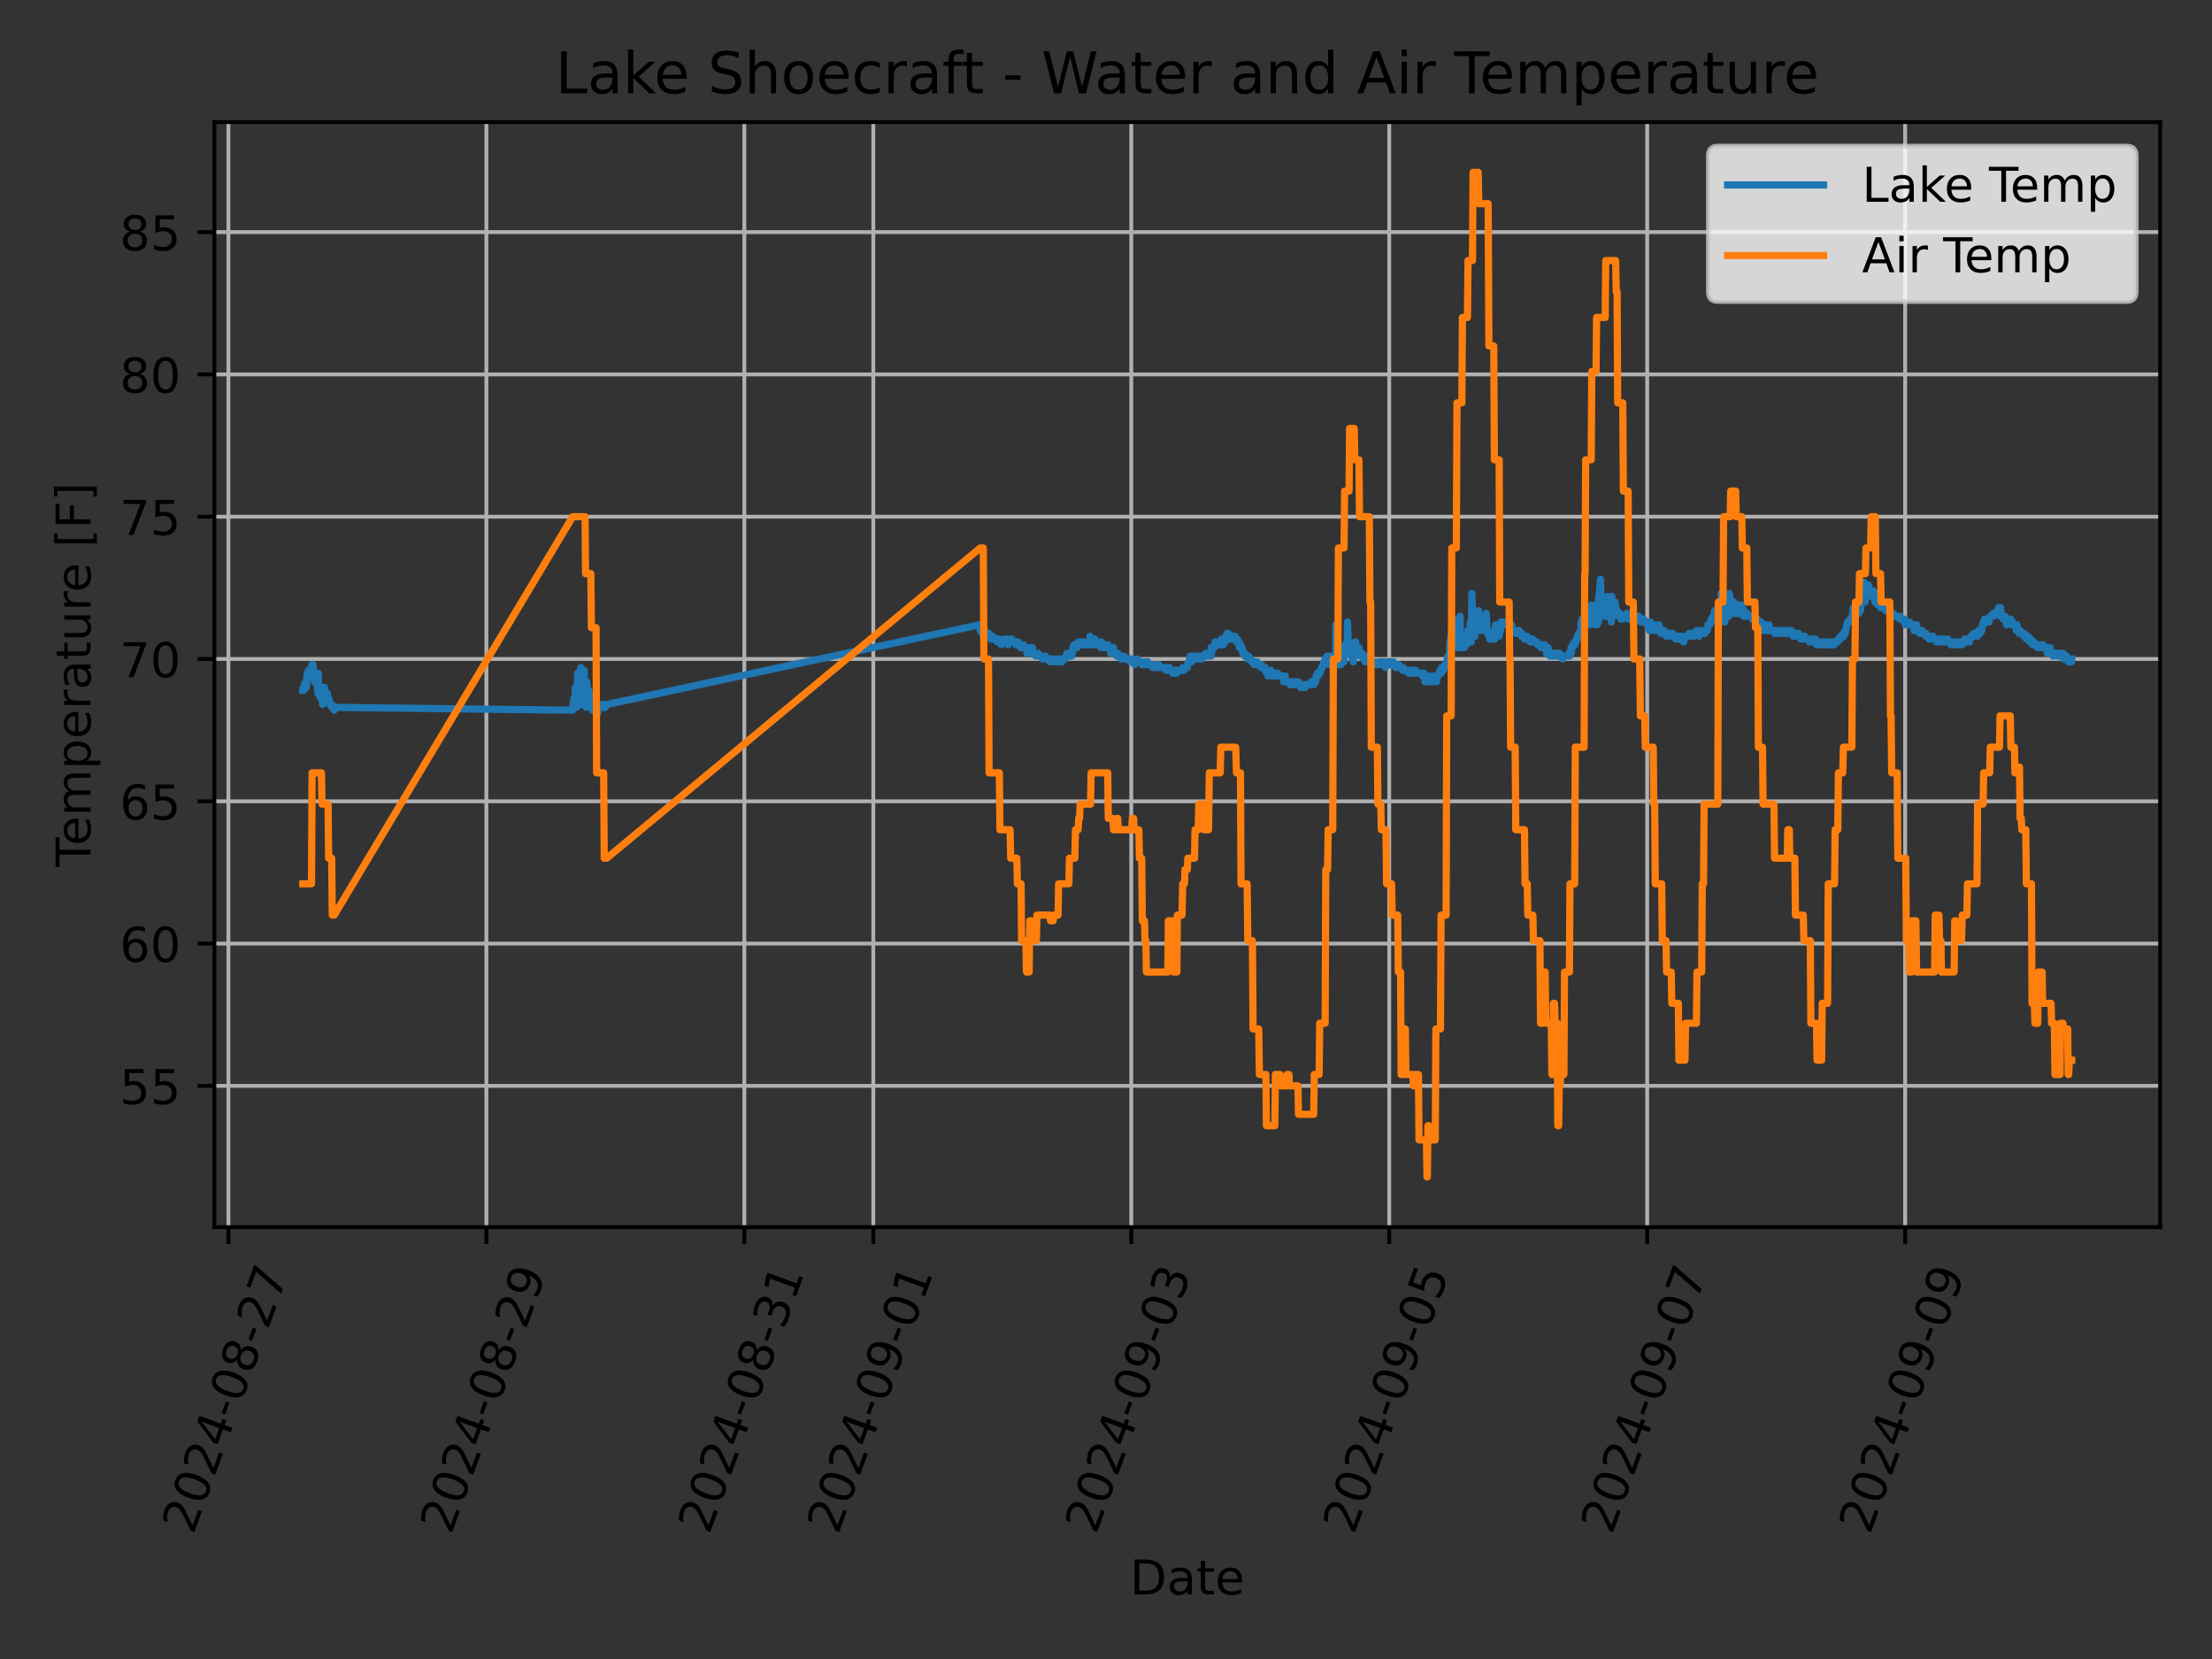 <?xml version="1.0" encoding="utf-8" standalone="no"?>
<!DOCTYPE svg PUBLIC "-//W3C//DTD SVG 1.1//EN"
  "http://www.w3.org/Graphics/SVG/1.1/DTD/svg11.dtd">
<!-- Created with matplotlib (https://matplotlib.org/) -->
<svg height="345.6pt" version="1.1" viewBox="0 0 460.8 345.6" width="460.8pt" xmlns="http://www.w3.org/2000/svg" xmlns:xlink="http://www.w3.org/1999/xlink">
 <rect x="0" y="0" width="460.8" height="345.6" fill="#333333" stroke="none"/>
 <defs>
  <style type="text/css">*{stroke-linecap:butt;stroke-linejoin:round;}</style>
 </defs>
 <g id="figure_1">
  <g id="patch_1">
   <path d="M 0 345.6 
L 460.8 345.6 
L 460.8 0 
L 0 0 
z
" style="fill:none;"/>
  </g>
  <g id="axes_1">
   <g id="patch_2">
    <path d="M 44.66 255.639 
L 450 255.639 
L 450 25.44 
L 44.66 25.44 
z
" style="fill:none;"/>
   </g>
   <g id="matplotlib.axis_1">
    <g id="xtick_1">
     <g id="line2d_1">
      <path clip-path="url(#p4dca37439f)" d="M 47.583 255.639 
L 47.583 25.44 
" style="fill:none;stroke:#b0b0b0;stroke-linecap:square;stroke-width:0.8;"/>
     </g>
     <g id="line2d_2">
      <defs>
       <path d="M 0 0 
L 0 3.5 
" id="m035259869e" style="stroke:#000000;stroke-width:0.8;"/>
      </defs>
      <g>
       <use style="stroke:#000000;stroke-width:0.8;" x="47.583" xlink:href="#m035259869e" y="255.639"/>
      </g>
     </g>
     <g id="text_1">
      <!-- 2024-08-27 -->
      <g transform="translate(40.238 319.848)rotate(-70)scale(0.1 -0.1)">
       <defs>
        <path d="M 19.188 8.297 
L 53.609 8.297 
L 53.609 0 
L 7.328 0 
L 7.328 8.297 
Q 12.938 14.109 22.625 23.891 
Q 32.328 33.688 34.812 36.531 
Q 39.547 41.844 41.422 45.531 
Q 43.312 49.219 43.312 52.781 
Q 43.312 58.594 39.234 62.25 
Q 35.156 65.922 28.609 65.922 
Q 23.969 65.922 18.812 64.312 
Q 13.672 62.703 7.812 59.422 
L 7.812 69.391 
Q 13.766 71.781 18.938 73 
Q 24.125 74.219 28.422 74.219 
Q 39.75 74.219 46.484 68.547 
Q 53.219 62.891 53.219 53.422 
Q 53.219 48.922 51.531 44.891 
Q 49.859 40.875 45.406 35.406 
Q 44.188 33.984 37.641 27.219 
Q 31.109 20.453 19.188 8.297 
z
" id="DejaVuSans-50"/>
        <path d="M 31.781 66.406 
Q 24.172 66.406 20.328 58.906 
Q 16.5 51.422 16.5 36.375 
Q 16.5 21.391 20.328 13.891 
Q 24.172 6.391 31.781 6.391 
Q 39.453 6.391 43.281 13.891 
Q 47.125 21.391 47.125 36.375 
Q 47.125 51.422 43.281 58.906 
Q 39.453 66.406 31.781 66.406 
z
M 31.781 74.219 
Q 44.047 74.219 50.516 64.516 
Q 56.984 54.828 56.984 36.375 
Q 56.984 17.969 50.516 8.266 
Q 44.047 -1.422 31.781 -1.422 
Q 19.531 -1.422 13.062 8.266 
Q 6.594 17.969 6.594 36.375 
Q 6.594 54.828 13.062 64.516 
Q 19.531 74.219 31.781 74.219 
z
" id="DejaVuSans-48"/>
        <path d="M 37.797 64.312 
L 12.891 25.391 
L 37.797 25.391 
z
M 35.203 72.906 
L 47.609 72.906 
L 47.609 25.391 
L 58.016 25.391 
L 58.016 17.188 
L 47.609 17.188 
L 47.609 0 
L 37.797 0 
L 37.797 17.188 
L 4.891 17.188 
L 4.891 26.703 
z
" id="DejaVuSans-52"/>
        <path d="M 4.891 31.391 
L 31.203 31.391 
L 31.203 23.391 
L 4.891 23.391 
z
" id="DejaVuSans-45"/>
        <path d="M 31.781 34.625 
Q 24.75 34.625 20.719 30.859 
Q 16.703 27.094 16.703 20.516 
Q 16.703 13.922 20.719 10.156 
Q 24.75 6.391 31.781 6.391 
Q 38.812 6.391 42.859 10.172 
Q 46.922 13.969 46.922 20.516 
Q 46.922 27.094 42.891 30.859 
Q 38.875 34.625 31.781 34.625 
z
M 21.922 38.812 
Q 15.578 40.375 12.031 44.719 
Q 8.5 49.078 8.5 55.328 
Q 8.5 64.062 14.719 69.141 
Q 20.953 74.219 31.781 74.219 
Q 42.672 74.219 48.875 69.141 
Q 55.078 64.062 55.078 55.328 
Q 55.078 49.078 51.531 44.719 
Q 48 40.375 41.703 38.812 
Q 48.828 37.156 52.797 32.312 
Q 56.781 27.484 56.781 20.516 
Q 56.781 9.906 50.312 4.234 
Q 43.844 -1.422 31.781 -1.422 
Q 19.734 -1.422 13.25 4.234 
Q 6.781 9.906 6.781 20.516 
Q 6.781 27.484 10.781 32.312 
Q 14.797 37.156 21.922 38.812 
z
M 18.312 54.391 
Q 18.312 48.734 21.844 45.562 
Q 25.391 42.391 31.781 42.391 
Q 38.141 42.391 41.719 45.562 
Q 45.312 48.734 45.312 54.391 
Q 45.312 60.062 41.719 63.234 
Q 38.141 66.406 31.781 66.406 
Q 25.391 66.406 21.844 63.234 
Q 18.312 60.062 18.312 54.391 
z
" id="DejaVuSans-56"/>
        <path d="M 8.203 72.906 
L 55.078 72.906 
L 55.078 68.703 
L 28.609 0 
L 18.312 0 
L 43.219 64.594 
L 8.203 64.594 
z
" id="DejaVuSans-55"/>
       </defs>
       <use xlink:href="#DejaVuSans-50"/>
       <use x="63.623" xlink:href="#DejaVuSans-48"/>
       <use x="127.246" xlink:href="#DejaVuSans-50"/>
       <use x="190.869" xlink:href="#DejaVuSans-52"/>
       <use x="254.492" xlink:href="#DejaVuSans-45"/>
       <use x="290.576" xlink:href="#DejaVuSans-48"/>
       <use x="354.199" xlink:href="#DejaVuSans-56"/>
       <use x="417.822" xlink:href="#DejaVuSans-45"/>
       <use x="453.906" xlink:href="#DejaVuSans-50"/>
       <use x="517.529" xlink:href="#DejaVuSans-55"/>
      </g>
     </g>
    </g>
    <g id="xtick_2">
     <g id="line2d_3">
      <path clip-path="url(#p4dca37439f)" d="M 101.321 255.639 
L 101.321 25.44 
" style="fill:none;stroke:#b0b0b0;stroke-linecap:square;stroke-width:0.8;"/>
     </g>
     <g id="line2d_4">
      <g>
       <use style="stroke:#000000;stroke-width:0.8;" x="101.321" xlink:href="#m035259869e" y="255.639"/>
      </g>
     </g>
     <g id="text_2">
      <!-- 2024-08-29 -->
      <g transform="translate(93.975 319.848)rotate(-70)scale(0.1 -0.1)">
       <defs>
        <path d="M 10.984 1.516 
L 10.984 10.5 
Q 14.703 8.734 18.5 7.812 
Q 22.312 6.891 25.984 6.891 
Q 35.75 6.891 40.891 13.453 
Q 46.047 20.016 46.781 33.406 
Q 43.953 29.203 39.594 26.953 
Q 35.25 24.703 29.984 24.703 
Q 19.047 24.703 12.672 31.312 
Q 6.297 37.938 6.297 49.422 
Q 6.297 60.641 12.938 67.422 
Q 19.578 74.219 30.609 74.219 
Q 43.266 74.219 49.922 64.516 
Q 56.594 54.828 56.594 36.375 
Q 56.594 19.141 48.406 8.859 
Q 40.234 -1.422 26.422 -1.422 
Q 22.703 -1.422 18.891 -0.688 
Q 15.094 0.047 10.984 1.516 
z
M 30.609 32.422 
Q 37.25 32.422 41.125 36.953 
Q 45.016 41.5 45.016 49.422 
Q 45.016 57.281 41.125 61.844 
Q 37.25 66.406 30.609 66.406 
Q 23.969 66.406 20.094 61.844 
Q 16.219 57.281 16.219 49.422 
Q 16.219 41.5 20.094 36.953 
Q 23.969 32.422 30.609 32.422 
z
" id="DejaVuSans-57"/>
       </defs>
       <use xlink:href="#DejaVuSans-50"/>
       <use x="63.623" xlink:href="#DejaVuSans-48"/>
       <use x="127.246" xlink:href="#DejaVuSans-50"/>
       <use x="190.869" xlink:href="#DejaVuSans-52"/>
       <use x="254.492" xlink:href="#DejaVuSans-45"/>
       <use x="290.576" xlink:href="#DejaVuSans-48"/>
       <use x="354.199" xlink:href="#DejaVuSans-56"/>
       <use x="417.822" xlink:href="#DejaVuSans-45"/>
       <use x="453.906" xlink:href="#DejaVuSans-50"/>
       <use x="517.529" xlink:href="#DejaVuSans-57"/>
      </g>
     </g>
    </g>
    <g id="xtick_3">
     <g id="line2d_5">
      <path clip-path="url(#p4dca37439f)" d="M 155.058 255.639 
L 155.058 25.44 
" style="fill:none;stroke:#b0b0b0;stroke-linecap:square;stroke-width:0.8;"/>
     </g>
     <g id="line2d_6">
      <g>
       <use style="stroke:#000000;stroke-width:0.8;" x="155.058" xlink:href="#m035259869e" y="255.639"/>
      </g>
     </g>
     <g id="text_3">
      <!-- 2024-08-31 -->
      <g transform="translate(147.713 319.848)rotate(-70)scale(0.1 -0.1)">
       <defs>
        <path d="M 40.578 39.312 
Q 47.656 37.797 51.625 33 
Q 55.609 28.219 55.609 21.188 
Q 55.609 10.406 48.188 4.484 
Q 40.766 -1.422 27.094 -1.422 
Q 22.516 -1.422 17.656 -0.516 
Q 12.797 0.391 7.625 2.203 
L 7.625 11.719 
Q 11.719 9.328 16.594 8.109 
Q 21.484 6.891 26.812 6.891 
Q 36.078 6.891 40.938 10.547 
Q 45.797 14.203 45.797 21.188 
Q 45.797 27.641 41.281 31.266 
Q 36.766 34.906 28.719 34.906 
L 20.219 34.906 
L 20.219 43.016 
L 29.109 43.016 
Q 36.375 43.016 40.234 45.922 
Q 44.094 48.828 44.094 54.297 
Q 44.094 59.906 40.109 62.906 
Q 36.141 65.922 28.719 65.922 
Q 24.656 65.922 20.016 65.031 
Q 15.375 64.156 9.812 62.312 
L 9.812 71.094 
Q 15.438 72.656 20.344 73.438 
Q 25.25 74.219 29.594 74.219 
Q 40.828 74.219 47.359 69.109 
Q 53.906 64.016 53.906 55.328 
Q 53.906 49.266 50.438 45.094 
Q 46.969 40.922 40.578 39.312 
z
" id="DejaVuSans-51"/>
        <path d="M 12.406 8.297 
L 28.516 8.297 
L 28.516 63.922 
L 10.984 60.406 
L 10.984 69.391 
L 28.422 72.906 
L 38.281 72.906 
L 38.281 8.297 
L 54.391 8.297 
L 54.391 0 
L 12.406 0 
z
" id="DejaVuSans-49"/>
       </defs>
       <use xlink:href="#DejaVuSans-50"/>
       <use x="63.623" xlink:href="#DejaVuSans-48"/>
       <use x="127.246" xlink:href="#DejaVuSans-50"/>
       <use x="190.869" xlink:href="#DejaVuSans-52"/>
       <use x="254.492" xlink:href="#DejaVuSans-45"/>
       <use x="290.576" xlink:href="#DejaVuSans-48"/>
       <use x="354.199" xlink:href="#DejaVuSans-56"/>
       <use x="417.822" xlink:href="#DejaVuSans-45"/>
       <use x="453.906" xlink:href="#DejaVuSans-51"/>
       <use x="517.529" xlink:href="#DejaVuSans-49"/>
      </g>
     </g>
    </g>
    <g id="xtick_4">
     <g id="line2d_7">
      <path clip-path="url(#p4dca37439f)" d="M 181.927 255.639 
L 181.927 25.44 
" style="fill:none;stroke:#b0b0b0;stroke-linecap:square;stroke-width:0.8;"/>
     </g>
     <g id="line2d_8">
      <g>
       <use style="stroke:#000000;stroke-width:0.8;" x="181.927" xlink:href="#m035259869e" y="255.639"/>
      </g>
     </g>
     <g id="text_4">
      <!-- 2024-09-01 -->
      <g transform="translate(174.582 319.848)rotate(-70)scale(0.1 -0.1)">
       <use xlink:href="#DejaVuSans-50"/>
       <use x="63.623" xlink:href="#DejaVuSans-48"/>
       <use x="127.246" xlink:href="#DejaVuSans-50"/>
       <use x="190.869" xlink:href="#DejaVuSans-52"/>
       <use x="254.492" xlink:href="#DejaVuSans-45"/>
       <use x="290.576" xlink:href="#DejaVuSans-48"/>
       <use x="354.199" xlink:href="#DejaVuSans-57"/>
       <use x="417.822" xlink:href="#DejaVuSans-45"/>
       <use x="453.906" xlink:href="#DejaVuSans-48"/>
       <use x="517.529" xlink:href="#DejaVuSans-49"/>
      </g>
     </g>
    </g>
    <g id="xtick_5">
     <g id="line2d_9">
      <path clip-path="url(#p4dca37439f)" d="M 235.665 255.639 
L 235.665 25.44 
" style="fill:none;stroke:#b0b0b0;stroke-linecap:square;stroke-width:0.8;"/>
     </g>
     <g id="line2d_10">
      <g>
       <use style="stroke:#000000;stroke-width:0.8;" x="235.665" xlink:href="#m035259869e" y="255.639"/>
      </g>
     </g>
     <g id="text_5">
      <!-- 2024-09-03 -->
      <g transform="translate(228.319 319.848)rotate(-70)scale(0.1 -0.1)">
       <use xlink:href="#DejaVuSans-50"/>
       <use x="63.623" xlink:href="#DejaVuSans-48"/>
       <use x="127.246" xlink:href="#DejaVuSans-50"/>
       <use x="190.869" xlink:href="#DejaVuSans-52"/>
       <use x="254.492" xlink:href="#DejaVuSans-45"/>
       <use x="290.576" xlink:href="#DejaVuSans-48"/>
       <use x="354.199" xlink:href="#DejaVuSans-57"/>
       <use x="417.822" xlink:href="#DejaVuSans-45"/>
       <use x="453.906" xlink:href="#DejaVuSans-48"/>
       <use x="517.529" xlink:href="#DejaVuSans-51"/>
      </g>
     </g>
    </g>
    <g id="xtick_6">
     <g id="line2d_11">
      <path clip-path="url(#p4dca37439f)" d="M 289.402 255.639 
L 289.402 25.44 
" style="fill:none;stroke:#b0b0b0;stroke-linecap:square;stroke-width:0.8;"/>
     </g>
     <g id="line2d_12">
      <g>
       <use style="stroke:#000000;stroke-width:0.8;" x="289.402" xlink:href="#m035259869e" y="255.639"/>
      </g>
     </g>
     <g id="text_6">
      <!-- 2024-09-05 -->
      <g transform="translate(282.057 319.848)rotate(-70)scale(0.1 -0.1)">
       <defs>
        <path d="M 10.797 72.906 
L 49.516 72.906 
L 49.516 64.594 
L 19.828 64.594 
L 19.828 46.734 
Q 21.969 47.469 24.109 47.828 
Q 26.266 48.188 28.422 48.188 
Q 40.625 48.188 47.75 41.5 
Q 54.891 34.812 54.891 23.391 
Q 54.891 11.625 47.562 5.094 
Q 40.234 -1.422 26.906 -1.422 
Q 22.312 -1.422 17.547 -0.641 
Q 12.797 0.141 7.719 1.703 
L 7.719 11.625 
Q 12.109 9.234 16.797 8.062 
Q 21.484 6.891 26.703 6.891 
Q 35.156 6.891 40.078 11.328 
Q 45.016 15.766 45.016 23.391 
Q 45.016 31 40.078 35.438 
Q 35.156 39.891 26.703 39.891 
Q 22.75 39.891 18.812 39.016 
Q 14.891 38.141 10.797 36.281 
z
" id="DejaVuSans-53"/>
       </defs>
       <use xlink:href="#DejaVuSans-50"/>
       <use x="63.623" xlink:href="#DejaVuSans-48"/>
       <use x="127.246" xlink:href="#DejaVuSans-50"/>
       <use x="190.869" xlink:href="#DejaVuSans-52"/>
       <use x="254.492" xlink:href="#DejaVuSans-45"/>
       <use x="290.576" xlink:href="#DejaVuSans-48"/>
       <use x="354.199" xlink:href="#DejaVuSans-57"/>
       <use x="417.822" xlink:href="#DejaVuSans-45"/>
       <use x="453.906" xlink:href="#DejaVuSans-48"/>
       <use x="517.529" xlink:href="#DejaVuSans-53"/>
      </g>
     </g>
    </g>
    <g id="xtick_7">
     <g id="line2d_13">
      <path clip-path="url(#p4dca37439f)" d="M 343.14 255.639 
L 343.14 25.44 
" style="fill:none;stroke:#b0b0b0;stroke-linecap:square;stroke-width:0.8;"/>
     </g>
     <g id="line2d_14">
      <g>
       <use style="stroke:#000000;stroke-width:0.8;" x="343.14" xlink:href="#m035259869e" y="255.639"/>
      </g>
     </g>
     <g id="text_7">
      <!-- 2024-09-07 -->
      <g transform="translate(335.794 319.848)rotate(-70)scale(0.1 -0.1)">
       <use xlink:href="#DejaVuSans-50"/>
       <use x="63.623" xlink:href="#DejaVuSans-48"/>
       <use x="127.246" xlink:href="#DejaVuSans-50"/>
       <use x="190.869" xlink:href="#DejaVuSans-52"/>
       <use x="254.492" xlink:href="#DejaVuSans-45"/>
       <use x="290.576" xlink:href="#DejaVuSans-48"/>
       <use x="354.199" xlink:href="#DejaVuSans-57"/>
       <use x="417.822" xlink:href="#DejaVuSans-45"/>
       <use x="453.906" xlink:href="#DejaVuSans-48"/>
       <use x="517.529" xlink:href="#DejaVuSans-55"/>
      </g>
     </g>
    </g>
    <g id="xtick_8">
     <g id="line2d_15">
      <path clip-path="url(#p4dca37439f)" d="M 396.877 255.639 
L 396.877 25.44 
" style="fill:none;stroke:#b0b0b0;stroke-linecap:square;stroke-width:0.8;"/>
     </g>
     <g id="line2d_16">
      <g>
       <use style="stroke:#000000;stroke-width:0.8;" x="396.877" xlink:href="#m035259869e" y="255.639"/>
      </g>
     </g>
     <g id="text_8">
      <!-- 2024-09-09 -->
      <g transform="translate(389.532 319.848)rotate(-70)scale(0.1 -0.1)">
       <use xlink:href="#DejaVuSans-50"/>
       <use x="63.623" xlink:href="#DejaVuSans-48"/>
       <use x="127.246" xlink:href="#DejaVuSans-50"/>
       <use x="190.869" xlink:href="#DejaVuSans-52"/>
       <use x="254.492" xlink:href="#DejaVuSans-45"/>
       <use x="290.576" xlink:href="#DejaVuSans-48"/>
       <use x="354.199" xlink:href="#DejaVuSans-57"/>
       <use x="417.822" xlink:href="#DejaVuSans-45"/>
       <use x="453.906" xlink:href="#DejaVuSans-48"/>
       <use x="517.529" xlink:href="#DejaVuSans-57"/>
      </g>
     </g>
    </g>
    <g id="text_9">
     <!-- Date -->
     <g transform="translate(235.379 332.158)scale(0.1 -0.1)">
      <defs>
       <path d="M 19.672 64.797 
L 19.672 8.109 
L 31.594 8.109 
Q 46.688 8.109 53.688 14.938 
Q 60.688 21.781 60.688 36.531 
Q 60.688 51.172 53.688 57.984 
Q 46.688 64.797 31.594 64.797 
z
M 9.812 72.906 
L 30.078 72.906 
Q 51.266 72.906 61.172 64.094 
Q 71.094 55.281 71.094 36.531 
Q 71.094 17.672 61.125 8.828 
Q 51.172 0 30.078 0 
L 9.812 0 
z
" id="DejaVuSans-68"/>
       <path d="M 34.281 27.484 
Q 23.391 27.484 19.188 25 
Q 14.984 22.516 14.984 16.5 
Q 14.984 11.719 18.141 8.906 
Q 21.297 6.109 26.703 6.109 
Q 34.188 6.109 38.703 11.406 
Q 43.219 16.703 43.219 25.484 
L 43.219 27.484 
z
M 52.203 31.203 
L 52.203 0 
L 43.219 0 
L 43.219 8.297 
Q 40.141 3.328 35.547 0.953 
Q 30.953 -1.422 24.312 -1.422 
Q 15.922 -1.422 10.953 3.297 
Q 6 8.016 6 15.922 
Q 6 25.141 12.172 29.828 
Q 18.359 34.516 30.609 34.516 
L 43.219 34.516 
L 43.219 35.406 
Q 43.219 41.609 39.141 45 
Q 35.062 48.391 27.688 48.391 
Q 23 48.391 18.547 47.266 
Q 14.109 46.141 10.016 43.891 
L 10.016 52.203 
Q 14.938 54.109 19.578 55.047 
Q 24.219 56 28.609 56 
Q 40.484 56 46.344 49.844 
Q 52.203 43.703 52.203 31.203 
z
" id="DejaVuSans-97"/>
       <path d="M 18.312 70.219 
L 18.312 54.688 
L 36.812 54.688 
L 36.812 47.703 
L 18.312 47.703 
L 18.312 18.016 
Q 18.312 11.328 20.141 9.422 
Q 21.969 7.516 27.594 7.516 
L 36.812 7.516 
L 36.812 0 
L 27.594 0 
Q 17.188 0 13.234 3.875 
Q 9.281 7.766 9.281 18.016 
L 9.281 47.703 
L 2.688 47.703 
L 2.688 54.688 
L 9.281 54.688 
L 9.281 70.219 
z
" id="DejaVuSans-116"/>
       <path d="M 56.203 29.594 
L 56.203 25.203 
L 14.891 25.203 
Q 15.484 15.922 20.484 11.062 
Q 25.484 6.203 34.422 6.203 
Q 39.594 6.203 44.453 7.469 
Q 49.312 8.734 54.109 11.281 
L 54.109 2.781 
Q 49.266 0.734 44.188 -0.344 
Q 39.109 -1.422 33.891 -1.422 
Q 20.797 -1.422 13.156 6.188 
Q 5.516 13.812 5.516 26.812 
Q 5.516 40.234 12.766 48.109 
Q 20.016 56 32.328 56 
Q 43.359 56 49.781 48.891 
Q 56.203 41.797 56.203 29.594 
z
M 47.219 32.234 
Q 47.125 39.594 43.094 43.984 
Q 39.062 48.391 32.422 48.391 
Q 24.906 48.391 20.391 44.141 
Q 15.875 39.891 15.188 32.172 
z
" id="DejaVuSans-101"/>
      </defs>
      <use xlink:href="#DejaVuSans-68"/>
      <use x="77.002" xlink:href="#DejaVuSans-97"/>
      <use x="138.281" xlink:href="#DejaVuSans-116"/>
      <use x="177.49" xlink:href="#DejaVuSans-101"/>
     </g>
    </g>
   </g>
   <g id="matplotlib.axis_2">
    <g id="ytick_1">
     <g id="line2d_17">
      <path clip-path="url(#p4dca37439f)" d="M 44.66 226.204 
L 450 226.204 
" style="fill:none;stroke:#b0b0b0;stroke-linecap:square;stroke-width:0.8;"/>
     </g>
     <g id="line2d_18">
      <defs>
       <path d="M 0 0 
L -3.5 0 
" id="m9d21bf9e96" style="stroke:#000000;stroke-width:0.8;"/>
      </defs>
      <g>
       <use style="stroke:#000000;stroke-width:0.8;" x="44.66" xlink:href="#m9d21bf9e96" y="226.204"/>
      </g>
     </g>
     <g id="text_10">
      <!-- 55 -->
      <g transform="translate(24.935 230.004)scale(0.1 -0.1)">
       <use xlink:href="#DejaVuSans-53"/>
       <use x="63.623" xlink:href="#DejaVuSans-53"/>
      </g>
     </g>
    </g>
    <g id="ytick_2">
     <g id="line2d_19">
      <path clip-path="url(#p4dca37439f)" d="M 44.66 196.562 
L 450 196.562 
" style="fill:none;stroke:#b0b0b0;stroke-linecap:square;stroke-width:0.8;"/>
     </g>
     <g id="line2d_20">
      <g>
       <use style="stroke:#000000;stroke-width:0.8;" x="44.66" xlink:href="#m9d21bf9e96" y="196.562"/>
      </g>
     </g>
     <g id="text_11">
      <!-- 60 -->
      <g transform="translate(24.935 200.362)scale(0.1 -0.1)">
       <defs>
        <path d="M 33.016 40.375 
Q 26.375 40.375 22.484 35.828 
Q 18.609 31.297 18.609 23.391 
Q 18.609 15.531 22.484 10.953 
Q 26.375 6.391 33.016 6.391 
Q 39.656 6.391 43.531 10.953 
Q 47.406 15.531 47.406 23.391 
Q 47.406 31.297 43.531 35.828 
Q 39.656 40.375 33.016 40.375 
z
M 52.594 71.297 
L 52.594 62.312 
Q 48.875 64.062 45.094 64.984 
Q 41.312 65.922 37.594 65.922 
Q 27.828 65.922 22.672 59.328 
Q 17.531 52.734 16.797 39.406 
Q 19.672 43.656 24.016 45.922 
Q 28.375 48.188 33.594 48.188 
Q 44.578 48.188 50.953 41.516 
Q 57.328 34.859 57.328 23.391 
Q 57.328 12.156 50.688 5.359 
Q 44.047 -1.422 33.016 -1.422 
Q 20.359 -1.422 13.672 8.266 
Q 6.984 17.969 6.984 36.375 
Q 6.984 53.656 15.188 63.938 
Q 23.391 74.219 37.203 74.219 
Q 40.922 74.219 44.703 73.484 
Q 48.484 72.75 52.594 71.297 
z
" id="DejaVuSans-54"/>
       </defs>
       <use xlink:href="#DejaVuSans-54"/>
       <use x="63.623" xlink:href="#DejaVuSans-48"/>
      </g>
     </g>
    </g>
    <g id="ytick_3">
     <g id="line2d_21">
      <path clip-path="url(#p4dca37439f)" d="M 44.66 166.921 
L 450 166.921 
" style="fill:none;stroke:#b0b0b0;stroke-linecap:square;stroke-width:0.8;"/>
     </g>
     <g id="line2d_22">
      <g>
       <use style="stroke:#000000;stroke-width:0.8;" x="44.66" xlink:href="#m9d21bf9e96" y="166.921"/>
      </g>
     </g>
     <g id="text_12">
      <!-- 65 -->
      <g transform="translate(24.935 170.72)scale(0.1 -0.1)">
       <use xlink:href="#DejaVuSans-54"/>
       <use x="63.623" xlink:href="#DejaVuSans-53"/>
      </g>
     </g>
    </g>
    <g id="ytick_4">
     <g id="line2d_23">
      <path clip-path="url(#p4dca37439f)" d="M 44.66 137.279 
L 450 137.279 
" style="fill:none;stroke:#b0b0b0;stroke-linecap:square;stroke-width:0.8;"/>
     </g>
     <g id="line2d_24">
      <g>
       <use style="stroke:#000000;stroke-width:0.8;" x="44.66" xlink:href="#m9d21bf9e96" y="137.279"/>
      </g>
     </g>
     <g id="text_13">
      <!-- 70 -->
      <g transform="translate(24.935 141.078)scale(0.1 -0.1)">
       <use xlink:href="#DejaVuSans-55"/>
       <use x="63.623" xlink:href="#DejaVuSans-48"/>
      </g>
     </g>
    </g>
    <g id="ytick_5">
     <g id="line2d_25">
      <path clip-path="url(#p4dca37439f)" d="M 44.66 107.637 
L 450 107.637 
" style="fill:none;stroke:#b0b0b0;stroke-linecap:square;stroke-width:0.8;"/>
     </g>
     <g id="line2d_26">
      <g>
       <use style="stroke:#000000;stroke-width:0.8;" x="44.66" xlink:href="#m9d21bf9e96" y="107.637"/>
      </g>
     </g>
     <g id="text_14">
      <!-- 75 -->
      <g transform="translate(24.935 111.436)scale(0.1 -0.1)">
       <use xlink:href="#DejaVuSans-55"/>
       <use x="63.623" xlink:href="#DejaVuSans-53"/>
      </g>
     </g>
    </g>
    <g id="ytick_6">
     <g id="line2d_27">
      <path clip-path="url(#p4dca37439f)" d="M 44.66 77.995 
L 450 77.995 
" style="fill:none;stroke:#b0b0b0;stroke-linecap:square;stroke-width:0.8;"/>
     </g>
     <g id="line2d_28">
      <g>
       <use style="stroke:#000000;stroke-width:0.8;" x="44.66" xlink:href="#m9d21bf9e96" y="77.995"/>
      </g>
     </g>
     <g id="text_15">
      <!-- 80 -->
      <g transform="translate(24.935 81.794)scale(0.1 -0.1)">
       <use xlink:href="#DejaVuSans-56"/>
       <use x="63.623" xlink:href="#DejaVuSans-48"/>
      </g>
     </g>
    </g>
    <g id="ytick_7">
     <g id="line2d_29">
      <path clip-path="url(#p4dca37439f)" d="M 44.66 48.353 
L 450 48.353 
" style="fill:none;stroke:#b0b0b0;stroke-linecap:square;stroke-width:0.8;"/>
     </g>
     <g id="line2d_30">
      <g>
       <use style="stroke:#000000;stroke-width:0.8;" x="44.66" xlink:href="#m9d21bf9e96" y="48.353"/>
      </g>
     </g>
     <g id="text_16">
      <!-- 85 -->
      <g transform="translate(24.935 52.152)scale(0.1 -0.1)">
       <use xlink:href="#DejaVuSans-56"/>
       <use x="63.623" xlink:href="#DejaVuSans-53"/>
      </g>
     </g>
    </g>
    <g id="text_17">
     <!-- Temperature [F] -->
     <g transform="translate(18.855 180.575)rotate(-90)scale(0.1 -0.1)">
      <defs>
       <path d="M -0.297 72.906 
L 61.375 72.906 
L 61.375 64.594 
L 35.5 64.594 
L 35.5 0 
L 25.594 0 
L 25.594 64.594 
L -0.297 64.594 
z
" id="DejaVuSans-84"/>
       <path d="M 52 44.188 
Q 55.375 50.25 60.062 53.125 
Q 64.75 56 71.094 56 
Q 79.641 56 84.281 50.016 
Q 88.922 44.047 88.922 33.016 
L 88.922 0 
L 79.891 0 
L 79.891 32.719 
Q 79.891 40.578 77.094 44.375 
Q 74.312 48.188 68.609 48.188 
Q 61.625 48.188 57.562 43.547 
Q 53.516 38.922 53.516 30.906 
L 53.516 0 
L 44.484 0 
L 44.484 32.719 
Q 44.484 40.625 41.703 44.406 
Q 38.922 48.188 33.109 48.188 
Q 26.219 48.188 22.156 43.531 
Q 18.109 38.875 18.109 30.906 
L 18.109 0 
L 9.078 0 
L 9.078 54.688 
L 18.109 54.688 
L 18.109 46.188 
Q 21.188 51.219 25.484 53.609 
Q 29.781 56 35.688 56 
Q 41.656 56 45.828 52.969 
Q 50 49.953 52 44.188 
z
" id="DejaVuSans-109"/>
       <path d="M 18.109 8.203 
L 18.109 -20.797 
L 9.078 -20.797 
L 9.078 54.688 
L 18.109 54.688 
L 18.109 46.391 
Q 20.953 51.266 25.266 53.625 
Q 29.594 56 35.594 56 
Q 45.562 56 51.781 48.094 
Q 58.016 40.188 58.016 27.297 
Q 58.016 14.406 51.781 6.484 
Q 45.562 -1.422 35.594 -1.422 
Q 29.594 -1.422 25.266 0.953 
Q 20.953 3.328 18.109 8.203 
z
M 48.688 27.297 
Q 48.688 37.203 44.609 42.844 
Q 40.531 48.484 33.406 48.484 
Q 26.266 48.484 22.188 42.844 
Q 18.109 37.203 18.109 27.297 
Q 18.109 17.391 22.188 11.75 
Q 26.266 6.109 33.406 6.109 
Q 40.531 6.109 44.609 11.75 
Q 48.688 17.391 48.688 27.297 
z
" id="DejaVuSans-112"/>
       <path d="M 41.109 46.297 
Q 39.594 47.172 37.812 47.578 
Q 36.031 48 33.891 48 
Q 26.266 48 22.188 43.047 
Q 18.109 38.094 18.109 28.812 
L 18.109 0 
L 9.078 0 
L 9.078 54.688 
L 18.109 54.688 
L 18.109 46.188 
Q 20.953 51.172 25.484 53.578 
Q 30.031 56 36.531 56 
Q 37.453 56 38.578 55.875 
Q 39.703 55.766 41.062 55.516 
z
" id="DejaVuSans-114"/>
       <path d="M 8.5 21.578 
L 8.5 54.688 
L 17.484 54.688 
L 17.484 21.922 
Q 17.484 14.156 20.5 10.266 
Q 23.531 6.391 29.594 6.391 
Q 36.859 6.391 41.078 11.031 
Q 45.312 15.672 45.312 23.688 
L 45.312 54.688 
L 54.297 54.688 
L 54.297 0 
L 45.312 0 
L 45.312 8.406 
Q 42.047 3.422 37.719 1 
Q 33.406 -1.422 27.688 -1.422 
Q 18.266 -1.422 13.375 4.438 
Q 8.5 10.297 8.5 21.578 
z
M 31.109 56 
z
" id="DejaVuSans-117"/>
       <path id="DejaVuSans-32"/>
       <path d="M 8.594 75.984 
L 29.297 75.984 
L 29.297 69 
L 17.578 69 
L 17.578 -6.203 
L 29.297 -6.203 
L 29.297 -13.188 
L 8.594 -13.188 
z
" id="DejaVuSans-91"/>
       <path d="M 9.812 72.906 
L 51.703 72.906 
L 51.703 64.594 
L 19.672 64.594 
L 19.672 43.109 
L 48.578 43.109 
L 48.578 34.812 
L 19.672 34.812 
L 19.672 0 
L 9.812 0 
z
" id="DejaVuSans-70"/>
       <path d="M 30.422 75.984 
L 30.422 -13.188 
L 9.719 -13.188 
L 9.719 -6.203 
L 21.391 -6.203 
L 21.391 69 
L 9.719 69 
L 9.719 75.984 
z
" id="DejaVuSans-93"/>
      </defs>
      <use xlink:href="#DejaVuSans-84"/>
      <use x="44.084" xlink:href="#DejaVuSans-101"/>
      <use x="105.607" xlink:href="#DejaVuSans-109"/>
      <use x="203.02" xlink:href="#DejaVuSans-112"/>
      <use x="266.496" xlink:href="#DejaVuSans-101"/>
      <use x="328.02" xlink:href="#DejaVuSans-114"/>
      <use x="369.133" xlink:href="#DejaVuSans-97"/>
      <use x="430.412" xlink:href="#DejaVuSans-116"/>
      <use x="469.621" xlink:href="#DejaVuSans-117"/>
      <use x="533" xlink:href="#DejaVuSans-114"/>
      <use x="571.863" xlink:href="#DejaVuSans-101"/>
      <use x="633.387" xlink:href="#DejaVuSans-32"/>
      <use x="665.174" xlink:href="#DejaVuSans-91"/>
      <use x="704.188" xlink:href="#DejaVuSans-70"/>
      <use x="761.707" xlink:href="#DejaVuSans-93"/>
     </g>
    </g>
   </g>
   <g id="line2d_31">
    <path clip-path="url(#p4dca37439f)" d="M 63.085 143.8 
L 63.126 143.8 
L 63.242 143.207 
L 63.319 143.207 
L 63.339 143.8 
L 63.378 142.614 
L 63.417 143.207 
L 63.534 142.614 
L 63.554 142.614 
L 63.613 142.021 
L 63.652 142.614 
L 63.692 142.614 
L 63.731 143.207 
L 63.771 142.021 
L 63.791 142.021 
L 63.81 143.207 
L 63.889 142.021 
L 64.026 140.243 
L 64.046 140.836 
L 64.124 140.243 
L 64.163 140.243 
L 64.263 139.65 
L 64.34 140.836 
L 64.36 139.65 
L 64.38 139.65 
L 64.499 140.243 
L 64.538 140.243 
L 64.656 140.836 
L 64.676 140.836 
L 64.815 139.057 
L 64.874 140.243 
L 64.914 139.057 
L 64.974 139.057 
L 64.995 138.464 
L 65.053 139.65 
L 65.205 138.464 
L 65.346 140.836 
L 65.365 140.243 
L 65.386 140.243 
L 65.49 142.021 
L 65.51 140.836 
L 65.588 140.836 
L 65.667 140.243 
L 65.687 140.836 
L 65.707 140.836 
L 65.766 140.243 
L 65.786 140.836 
L 65.826 140.243 
L 65.907 142.021 
L 65.984 140.243 
L 66.024 140.836 
L 66.102 143.207 
L 66.123 142.021 
L 66.142 140.836 
L 66.182 144.393 
L 66.222 142.021 
L 66.241 142.614 
L 66.261 140.243 
L 66.281 142.021 
L 66.303 140.243 
L 66.361 144.393 
L 66.383 144.393 
L 66.423 142.614 
L 66.484 144.393 
L 66.523 143.8 
L 66.561 144.986 
L 66.583 144.986 
L 66.603 144.393 
L 66.681 144.986 
L 66.819 144.986 
L 66.898 145.578 
L 66.918 144.986 
L 66.958 144.986 
L 67.036 144.393 
L 67.076 145.578 
L 67.096 145.578 
L 67.155 143.207 
L 67.176 144.986 
L 67.196 146.764 
L 67.275 145.578 
L 67.295 145.578 
L 67.454 143.8 
L 67.473 143.8 
L 67.592 144.986 
L 67.612 143.207 
L 67.651 145.578 
L 67.691 144.393 
L 67.711 144.393 
L 67.809 145.578 
L 67.829 144.393 
L 67.927 144.986 
L 67.966 144.986 
L 68.067 145.578 
L 68.188 144.393 
L 68.325 145.578 
L 68.56 145.578 
L 68.679 146.764 
L 68.998 146.764 
L 69.119 147.357 
L 69.157 147.357 
L 69.177 146.764 
L 69.256 147.357 
L 69.59 147.357 
L 69.609 147.95 
L 69.629 147.357 
L 119.283 147.95 
L 119.303 147.357 
L 119.538 145.578 
L 119.64 147.357 
L 119.66 145.578 
L 119.742 146.764 
L 119.762 146.764 
L 119.862 143.207 
L 119.881 144.986 
L 119.927 144.986 
L 120.095 146.764 
L 120.139 146.764 
L 120.158 147.357 
L 120.178 145.578 
L 120.218 146.764 
L 120.323 140.243 
L 120.359 143.207 
L 120.462 145.578 
L 120.484 144.393 
L 120.563 145.578 
L 120.592 146.764 
L 120.656 144.986 
L 120.738 145.578 
L 120.838 139.65 
L 120.877 142.021 
L 120.936 145.578 
L 120.995 143.207 
L 121.015 139.057 
L 121.093 140.836 
L 121.201 146.764 
L 121.239 144.393 
L 121.272 144.986 
L 121.332 144.393 
L 121.352 144.393 
L 121.373 143.8 
L 121.412 145.578 
L 121.431 144.986 
L 121.451 144.986 
L 121.471 146.764 
L 121.554 144.393 
L 121.594 144.393 
L 121.66 139.65 
L 121.699 143.207 
L 121.792 146.764 
L 121.811 144.393 
L 121.931 146.764 
L 121.95 144.986 
L 122.05 145.578 
L 122.07 144.393 
L 122.111 145.578 
L 122.132 147.357 
L 122.171 144.986 
L 122.21 144.986 
L 122.23 145.578 
L 122.251 142.021 
L 122.333 144.986 
L 122.353 144.986 
L 122.393 143.207 
L 122.471 144.393 
L 122.491 144.393 
L 122.511 144.986 
L 122.594 144.393 
L 122.613 144.393 
L 122.672 143.8 
L 122.73 144.986 
L 122.749 144.393 
L 122.808 144.986 
L 122.926 146.764 
L 122.945 145.578 
L 123.024 147.357 
L 123.043 146.764 
L 123.122 147.357 
L 123.358 147.357 
L 123.417 147.95 
L 123.457 147.357 
L 123.635 147.357 
L 123.654 144.986 
L 123.732 146.764 
L 123.752 146.764 
L 123.873 147.357 
L 123.893 147.357 
L 123.913 146.764 
L 123.99 147.357 
L 124.11 147.95 
L 124.51 147.95 
L 124.531 148.543 
L 124.575 147.357 
L 124.597 147.95 
L 124.719 147.357 
L 124.862 147.357 
L 124.981 146.764 
L 125.258 146.764 
L 125.277 147.357 
L 125.357 146.764 
L 125.495 146.764 
L 125.555 147.357 
L 125.594 146.764 
L 125.71 146.764 
L 125.769 147.357 
L 125.808 146.764 
L 125.828 146.764 
L 125.946 147.357 
L 126.062 146.764 
L 126.12 147.357 
L 126.163 146.764 
L 126.398 146.764 
L 204.031 130.165 
L 204.169 131.35 
L 204.189 130.165 
L 204.229 131.35 
L 204.292 131.35 
L 204.312 130.165 
L 204.395 131.35 
L 204.533 131.35 
L 204.573 131.943 
L 204.634 131.35 
L 204.715 131.35 
L 204.821 131.943 
L 204.94 131.35 
L 205.056 131.943 
L 205.163 131.35 
L 205.291 131.943 
L 205.626 131.943 
L 205.723 132.536 
L 205.841 131.943 
L 205.863 132.536 
L 205.945 131.943 
L 205.964 131.943 
L 206.081 132.536 
L 206.418 132.536 
L 206.437 133.129 
L 206.515 132.536 
L 206.557 132.536 
L 206.579 133.129 
L 206.666 132.536 
L 206.808 132.536 
L 206.928 133.129 
L 207.727 133.129 
L 207.747 133.722 
L 207.787 133.129 
L 207.966 133.129 
L 208.089 133.722 
L 208.148 133.129 
L 208.187 133.722 
L 208.509 133.722 
L 208.602 134.315 
L 208.72 133.722 
L 209.255 133.722 
L 209.275 133.129 
L 209.355 133.722 
L 209.455 133.722 
L 209.574 133.129 
L 209.593 133.129 
L 209.713 133.722 
L 209.97 133.722 
L 209.989 134.315 
L 210.066 133.722 
L 210.399 133.722 
L 210.419 133.129 
L 210.498 133.722 
L 210.517 133.722 
L 210.543 133.129 
L 210.624 133.722 
L 210.762 133.722 
L 210.782 133.129 
L 210.861 133.722 
L 211.456 133.722 
L 211.574 134.315 
L 211.656 133.722 
L 211.743 134.315 
L 211.762 133.722 
L 211.842 133.722 
L 211.921 134.315 
L 211.94 133.722 
L 211.961 133.722 
L 211.981 134.315 
L 212.059 133.722 
L 212.099 133.722 
L 212.216 134.315 
L 212.523 134.315 
L 212.543 134.907 
L 212.621 134.315 
L 212.823 134.315 
L 212.883 134.907 
L 212.923 134.315 
L 212.943 134.315 
L 213.002 134.907 
L 213.042 134.315 
L 213.063 134.315 
L 213.166 134.907 
L 213.187 134.315 
L 213.271 134.907 
L 213.845 134.907 
L 213.947 136.093 
L 214.066 134.907 
L 214.249 134.907 
L 214.288 136.093 
L 214.349 134.907 
L 214.492 134.907 
L 214.611 136.093 
L 214.728 134.907 
L 214.749 134.907 
L 214.848 136.093 
L 214.949 134.907 
L 215.068 136.093 
L 215.088 134.907 
L 215.168 136.093 
L 215.703 136.093 
L 215.764 136.686 
L 215.806 136.093 
L 215.887 136.093 
L 215.907 136.686 
L 215.996 136.093 
L 216.141 136.093 
L 216.221 136.686 
L 216.241 136.093 
L 216.28 136.093 
L 216.4 136.686 
L 217.037 136.686 
L 217.156 137.279 
L 217.196 137.279 
L 217.235 136.686 
L 217.293 137.279 
L 217.706 137.279 
L 217.787 136.686 
L 217.806 137.279 
L 218.678 137.279 
L 218.698 137.872 
L 218.782 137.279 
L 219.439 137.279 
L 219.522 137.872 
L 219.582 137.279 
L 219.628 137.872 
L 220.215 137.872 
L 220.234 137.279 
L 220.315 137.872 
L 220.376 137.872 
L 220.435 137.279 
L 220.475 137.872 
L 220.535 137.872 
L 220.656 137.279 
L 220.714 137.279 
L 220.734 137.872 
L 220.813 137.279 
L 220.833 137.279 
L 220.915 137.872 
L 220.935 137.279 
L 221.151 137.279 
L 221.234 137.872 
L 221.254 137.279 
L 221.943 137.279 
L 222.062 136.686 
L 222.202 136.686 
L 222.242 136.093 
L 222.303 136.686 
L 222.383 136.686 
L 222.508 136.093 
L 222.626 136.686 
L 223.109 136.686 
L 223.228 136.093 
L 223.254 136.093 
L 223.273 136.686 
L 223.352 136.093 
L 223.393 136.093 
L 223.511 134.907 
L 223.672 134.907 
L 223.711 134.315 
L 223.77 134.907 
L 224.206 134.907 
L 224.264 134.315 
L 224.305 134.907 
L 224.383 134.907 
L 224.501 134.315 
L 224.521 134.315 
L 224.638 133.722 
L 224.755 134.315 
L 224.775 134.315 
L 224.873 133.722 
L 224.933 134.315 
L 224.977 133.722 
L 225.08 133.722 
L 225.2 134.315 
L 225.324 133.722 
L 225.446 134.315 
L 225.466 133.722 
L 225.545 134.315 
L 225.786 134.315 
L 225.865 133.722 
L 225.886 134.315 
L 225.905 134.315 
L 225.987 133.722 
L 226.007 134.315 
L 226.029 134.315 
L 226.109 133.722 
L 226.129 134.315 
L 226.151 134.315 
L 226.273 133.722 
L 226.355 133.722 
L 226.454 134.315 
L 226.576 133.722 
L 226.676 133.722 
L 226.698 134.315 
L 226.764 133.722 
L 226.827 133.722 
L 226.847 134.315 
L 226.928 133.722 
L 227.041 133.722 
L 227.06 132.536 
L 227.158 133.129 
L 227.277 133.722 
L 227.316 133.722 
L 227.355 134.315 
L 227.394 133.722 
L 227.513 133.129 
L 227.532 133.129 
L 227.651 133.722 
L 227.935 133.722 
L 227.954 134.315 
L 228.014 133.129 
L 228.034 133.722 
L 228.055 133.129 
L 228.135 133.722 
L 228.394 133.722 
L 228.513 134.315 
L 228.533 133.722 
L 228.61 134.315 
L 228.808 134.315 
L 228.887 133.722 
L 229.037 134.315 
L 229.216 134.315 
L 229.274 134.907 
L 229.313 134.315 
L 229.433 134.315 
L 229.453 133.722 
L 229.531 134.315 
L 229.732 134.315 
L 229.752 134.907 
L 229.83 134.315 
L 230.059 134.315 
L 230.139 134.907 
L 230.159 134.315 
L 230.219 134.315 
L 230.339 134.907 
L 230.62 134.907 
L 230.659 134.315 
L 230.72 134.907 
L 230.76 134.907 
L 230.78 134.315 
L 230.859 134.907 
L 231.365 134.907 
L 231.385 136.093 
L 231.473 134.907 
L 231.603 136.093 
L 231.703 134.907 
L 231.821 136.093 
L 231.907 136.093 
L 231.988 134.907 
L 232.143 136.093 
L 232.584 136.093 
L 232.656 136.686 
L 232.675 136.093 
L 232.696 136.093 
L 232.816 136.686 
L 232.837 136.686 
L 232.896 136.093 
L 232.944 136.686 
L 233.481 136.686 
L 233.5 137.279 
L 233.579 136.686 
L 233.877 136.686 
L 233.976 137.279 
L 234.036 136.686 
L 234.075 137.279 
L 234.096 137.279 
L 234.177 136.686 
L 234.202 137.279 
L 235.366 137.279 
L 235.387 137.872 
L 235.47 137.279 
L 235.492 137.279 
L 235.617 137.872 
L 235.697 137.279 
L 235.717 137.872 
L 235.955 137.872 
L 235.975 137.279 
L 236.054 137.872 
L 236.093 137.872 
L 236.112 137.279 
L 236.192 137.872 
L 236.311 137.872 
L 236.332 138.464 
L 236.411 137.872 
L 236.915 137.872 
L 236.935 137.279 
L 237.018 137.872 
L 237.883 137.872 
L 237.902 138.464 
L 237.985 137.872 
L 238.25 137.872 
L 238.317 138.464 
L 238.357 137.872 
L 238.436 137.872 
L 238.56 138.464 
L 238.761 138.464 
L 238.78 137.872 
L 238.861 138.464 
L 239.082 138.464 
L 239.104 137.872 
L 239.182 138.464 
L 240.073 138.464 
L 240.095 139.057 
L 240.173 138.464 
L 240.213 138.464 
L 240.233 139.057 
L 240.315 138.464 
L 240.413 138.464 
L 240.536 139.057 
L 240.635 138.464 
L 240.753 139.057 
L 240.851 138.464 
L 240.972 139.057 
L 241.033 139.057 
L 241.112 138.464 
L 241.132 139.057 
L 241.192 139.057 
L 241.211 138.464 
L 241.292 139.057 
L 241.411 139.057 
L 241.431 138.464 
L 241.51 139.057 
L 242.901 139.057 
L 242.921 139.65 
L 242.999 139.057 
L 243.079 139.057 
L 243.099 139.65 
L 243.178 139.057 
L 243.197 139.057 
L 243.295 139.65 
L 243.417 139.057 
L 243.539 139.65 
L 243.618 139.057 
L 243.637 139.65 
L 244.231 139.65 
L 244.25 140.243 
L 244.329 139.65 
L 244.527 139.65 
L 244.589 140.243 
L 244.63 139.65 
L 244.711 139.65 
L 244.816 140.243 
L 244.937 139.65 
L 245.023 140.243 
L 245.146 139.65 
L 245.167 140.243 
L 245.262 139.65 
L 246.336 139.65 
L 246.401 139.057 
L 246.441 139.65 
L 246.48 139.65 
L 246.567 139.057 
L 246.586 139.65 
L 246.605 139.65 
L 246.723 139.057 
L 247.177 139.057 
L 247.304 138.464 
L 247.369 139.057 
L 247.409 138.464 
L 247.451 138.464 
L 247.575 137.872 
L 247.695 137.872 
L 247.815 137.279 
L 247.897 137.279 
L 247.922 136.686 
L 248 137.279 
L 248.042 137.279 
L 248.105 137.872 
L 248.149 137.279 
L 248.168 137.279 
L 248.246 137.872 
L 248.265 137.279 
L 248.343 137.279 
L 248.46 136.686 
L 248.479 136.686 
L 248.596 137.279 
L 248.712 136.686 
L 248.835 137.279 
L 248.933 136.686 
L 249.057 137.279 
L 249.25 137.279 
L 249.327 136.686 
L 249.347 137.279 
L 249.366 137.279 
L 249.389 136.686 
L 249.475 137.279 
L 249.533 137.279 
L 249.552 136.686 
L 249.629 137.279 
L 249.729 137.279 
L 249.827 136.686 
L 249.928 137.279 
L 250.044 136.686 
L 250.319 136.686 
L 250.391 137.279 
L 250.415 136.686 
L 251.019 136.686 
L 251.15 136.093 
L 251.316 136.093 
L 251.335 136.686 
L 251.368 136.093 
L 251.886 136.093 
L 251.955 136.686 
L 251.977 136.093 
L 252.238 136.093 
L 252.268 136.686 
L 252.291 134.907 
L 252.361 136.093 
L 252.41 136.093 
L 252.543 134.907 
L 252.939 134.907 
L 253.117 133.722 
L 253.137 134.315 
L 253.784 134.315 
L 253.809 133.722 
L 253.879 134.315 
L 253.961 134.315 
L 254.093 133.722 
L 254.217 133.722 
L 254.237 134.315 
L 254.322 133.722 
L 254.343 133.722 
L 254.429 133.129 
L 254.449 133.722 
L 254.492 133.722 
L 254.611 133.129 
L 254.654 133.129 
L 254.782 133.722 
L 254.847 133.722 
L 254.867 134.315 
L 254.953 133.722 
L 255.056 133.722 
L 255.164 133.129 
L 255.218 133.722 
L 255.273 133.129 
L 255.355 132.536 
L 255.375 133.129 
L 255.602 131.943 
L 255.674 131.943 
L 255.769 132.536 
L 255.891 131.943 
L 255.914 132.536 
L 256.129 132.536 
L 256.155 133.129 
L 256.212 132.536 
L 256.324 132.536 
L 256.45 133.129 
L 256.813 133.129 
L 256.924 132.536 
L 257.031 132.536 
L 257.122 133.129 
L 257.238 132.536 
L 257.281 132.536 
L 257.396 133.129 
L 257.524 133.129 
L 257.555 133.722 
L 257.622 133.129 
L 257.685 133.722 
L 257.708 133.129 
L 257.766 133.129 
L 257.9 133.722 
L 257.992 133.722 
L 258.083 134.315 
L 258.141 133.722 
L 258.175 134.907 
L 258.263 134.315 
L 258.375 134.315 
L 258.483 134.907 
L 258.506 134.315 
L 258.572 134.907 
L 258.744 134.907 
L 258.872 136.093 
L 259.212 136.093 
L 259.321 136.686 
L 259.344 136.093 
L 259.412 136.686 
L 259.744 136.686 
L 259.894 137.279 
L 260.018 136.686 
L 260.084 137.279 
L 260.126 136.686 
L 260.261 137.279 
L 260.596 137.279 
L 260.717 137.872 
L 261.194 137.872 
L 261.253 138.464 
L 261.304 137.872 
L 261.527 137.872 
L 261.624 138.464 
L 261.745 137.872 
L 261.765 137.872 
L 261.865 138.464 
L 261.923 137.872 
L 261.963 138.464 
L 262.548 138.464 
L 262.665 139.057 
L 262.703 139.057 
L 262.801 138.464 
L 262.919 139.057 
L 263.391 139.057 
L 263.509 139.65 
L 263.529 139.65 
L 263.549 139.057 
L 263.626 139.65 
L 263.742 139.65 
L 263.858 140.243 
L 263.878 139.65 
L 263.957 140.243 
L 264.073 140.243 
L 264.155 140.836 
L 264.176 140.243 
L 264.738 140.243 
L 264.758 139.65 
L 264.835 140.243 
L 265.03 140.243 
L 265.05 140.836 
L 265.136 140.243 
L 265.295 140.243 
L 265.315 140.836 
L 265.394 140.243 
L 265.927 140.243 
L 266.044 140.836 
L 266.064 140.836 
L 266.182 140.243 
L 266.203 140.243 
L 266.324 140.836 
L 267.326 140.836 
L 267.423 142.021 
L 267.541 140.836 
L 267.562 140.836 
L 267.678 142.021 
L 267.736 140.836 
L 267.775 142.021 
L 268.627 142.021 
L 268.729 142.614 
L 268.85 142.021 
L 269.084 142.021 
L 269.122 142.614 
L 269.182 142.021 
L 269.299 142.021 
L 269.319 142.614 
L 269.398 142.021 
L 269.596 142.021 
L 269.615 142.614 
L 269.693 142.021 
L 269.752 142.021 
L 269.771 142.614 
L 269.848 142.021 
L 269.87 142.021 
L 269.988 142.614 
L 270.008 142.614 
L 270.106 142.021 
L 270.224 142.614 
L 270.422 142.614 
L 270.442 142.021 
L 270.52 142.614 
L 270.815 142.614 
L 270.914 143.207 
L 271.033 142.614 
L 271.494 142.614 
L 271.554 143.207 
L 271.593 142.614 
L 271.655 142.614 
L 271.751 143.207 
L 271.852 142.614 
L 271.871 143.207 
L 271.952 142.614 
L 273.032 142.614 
L 273.154 142.021 
L 273.27 142.614 
L 273.349 142.614 
L 273.428 142.021 
L 273.448 142.614 
L 273.488 142.614 
L 273.588 142.021 
L 273.628 142.614 
L 273.687 142.021 
L 273.706 142.021 
L 273.725 142.614 
L 273.805 142.021 
L 274.067 142.021 
L 274.187 140.836 
L 274.438 140.836 
L 274.458 140.243 
L 274.538 140.836 
L 274.578 140.836 
L 274.698 140.243 
L 274.856 140.243 
L 274.983 139.65 
L 275.003 140.243 
L 275.08 139.65 
L 275.199 139.65 
L 275.319 139.057 
L 275.463 139.057 
L 275.585 138.464 
L 275.645 138.464 
L 275.754 137.872 
L 276.012 137.872 
L 276.032 137.279 
L 276.114 137.872 
L 276.163 137.872 
L 276.278 137.279 
L 276.381 137.279 
L 276.426 136.686 
L 276.465 137.872 
L 276.523 137.872 
L 276.642 137.279 
L 276.662 137.279 
L 276.743 137.872 
L 276.765 136.686 
L 276.892 138.464 
L 276.914 137.872 
L 277 137.872 
L 277.148 136.686 
L 277.269 138.464 
L 277.313 138.464 
L 277.373 137.872 
L 277.413 138.464 
L 277.452 138.464 
L 277.573 137.872 
L 277.594 137.872 
L 277.72 138.464 
L 277.78 138.464 
L 277.898 137.872 
L 277.938 137.872 
L 277.979 137.279 
L 278.046 138.464 
L 278.208 136.686 
L 278.233 136.686 
L 278.273 130.165 
L 278.354 134.315 
L 278.493 137.279 
L 278.614 137.872 
L 278.635 137.872 
L 278.735 138.464 
L 278.855 137.872 
L 279.139 137.872 
L 279.159 138.464 
L 279.238 137.872 
L 279.317 137.872 
L 279.338 138.464 
L 279.4 137.279 
L 279.419 137.279 
L 279.44 136.686 
L 279.48 137.872 
L 279.499 137.279 
L 279.599 137.872 
L 279.736 136.686 
L 279.838 136.686 
L 279.884 136.093 
L 279.904 137.279 
L 279.924 137.279 
L 279.962 137.279 
L 279.983 137.872 
L 280.026 136.686 
L 280.05 136.686 
L 280.11 136.686 
L 280.151 134.315 
L 280.172 134.907 
L 280.244 136.093 
L 280.489 134.907 
L 280.603 136.093 
L 280.706 129.572 
L 280.772 131.35 
L 280.931 134.907 
L 281.055 134.907 
L 281.113 134.315 
L 281.143 134.907 
L 281.17 134.907 
L 281.273 136.093 
L 281.322 134.907 
L 281.367 136.093 
L 281.467 134.315 
L 281.591 136.093 
L 281.712 137.279 
L 281.764 136.093 
L 281.788 137.279 
L 281.905 137.872 
L 282.055 136.093 
L 282.112 136.093 
L 282.236 134.315 
L 282.26 134.315 
L 282.279 133.722 
L 282.305 134.907 
L 282.356 134.315 
L 282.402 133.722 
L 282.536 136.093 
L 282.593 136.093 
L 282.669 134.907 
L 282.772 136.093 
L 282.887 134.907 
L 283.013 136.093 
L 283.078 136.093 
L 283.119 134.907 
L 283.186 136.093 
L 283.252 136.093 
L 283.347 136.686 
L 283.761 136.686 
L 283.791 136.093 
L 283.854 136.686 
L 283.899 136.686 
L 284.002 137.279 
L 284.125 136.686 
L 284.145 136.686 
L 284.28 137.279 
L 284.365 137.279 
L 284.385 137.872 
L 284.458 137.279 
L 284.519 136.686 
L 284.57 137.279 
L 284.59 137.279 
L 284.756 136.686 
L 284.858 136.686 
L 284.973 137.279 
L 285.254 137.279 
L 285.381 137.872 
L 285.511 137.872 
L 285.537 138.464 
L 285.601 137.872 
L 285.626 137.872 
L 285.732 138.464 
L 285.753 137.872 
L 285.816 138.464 
L 285.976 138.464 
L 286.099 137.872 
L 286.141 138.464 
L 286.202 137.872 
L 286.241 137.872 
L 286.355 138.464 
L 286.997 138.464 
L 287.128 137.872 
L 287.553 137.872 
L 287.572 138.464 
L 287.654 137.872 
L 287.939 137.872 
L 288.066 138.464 
L 288.111 138.464 
L 288.13 137.872 
L 288.219 138.464 
L 288.283 138.464 
L 288.305 137.872 
L 288.385 138.464 
L 288.62 138.464 
L 288.64 139.057 
L 288.72 138.464 
L 288.954 138.464 
L 289.077 137.872 
L 289.117 137.872 
L 289.218 138.464 
L 289.338 137.872 
L 289.447 138.464 
L 289.574 137.872 
L 289.674 137.872 
L 289.777 138.464 
L 289.902 137.872 
L 289.922 137.872 
L 290.043 138.464 
L 290.13 138.464 
L 290.152 137.872 
L 290.232 138.464 
L 290.271 138.464 
L 290.292 137.872 
L 290.372 138.464 
L 290.65 138.464 
L 290.769 139.057 
L 290.789 139.057 
L 290.908 138.464 
L 290.97 138.464 
L 291.089 139.057 
L 291.195 138.464 
L 291.294 139.057 
L 291.393 138.464 
L 291.511 139.057 
L 292.067 139.057 
L 292.184 139.65 
L 292.204 139.65 
L 292.303 139.057 
L 292.422 139.65 
L 293.429 139.65 
L 293.448 140.243 
L 293.527 139.65 
L 293.804 139.65 
L 293.845 140.243 
L 293.904 139.65 
L 294.141 139.65 
L 294.218 140.243 
L 294.238 139.65 
L 294.277 139.65 
L 294.356 140.243 
L 294.378 139.65 
L 294.397 139.65 
L 294.517 140.243 
L 294.637 139.65 
L 294.756 140.243 
L 294.841 140.243 
L 294.939 139.65 
L 295.055 140.243 
L 296.202 140.243 
L 296.32 140.836 
L 296.378 140.243 
L 296.417 140.836 
L 296.513 140.836 
L 296.61 140.243 
L 296.727 140.836 
L 296.784 140.836 
L 296.862 142.021 
L 296.882 140.836 
L 297.446 140.836 
L 297.562 142.021 
L 298.168 142.021 
L 298.291 140.836 
L 298.31 140.836 
L 298.375 142.021 
L 298.414 140.836 
L 298.434 140.836 
L 298.5 142.021 
L 298.523 140.836 
L 298.587 140.836 
L 298.607 142.021 
L 298.69 140.836 
L 298.774 140.836 
L 298.796 142.021 
L 298.877 140.836 
L 298.897 140.836 
L 299.014 142.021 
L 299.135 140.836 
L 299.155 140.836 
L 299.274 142.021 
L 299.393 140.836 
L 299.585 140.836 
L 299.704 140.243 
L 299.864 140.243 
L 299.98 139.65 
L 300 139.65 
L 300.02 140.243 
L 300.098 139.65 
L 300.2 139.65 
L 300.222 140.243 
L 300.306 139.65 
L 300.345 139.65 
L 300.365 139.057 
L 300.443 139.65 
L 300.584 139.65 
L 300.604 139.057 
L 300.682 139.65 
L 300.703 139.65 
L 300.829 139.057 
L 300.907 139.057 
L 301.027 138.464 
L 301.214 138.464 
L 301.333 137.872 
L 301.451 137.872 
L 301.587 136.686 
L 301.665 136.686 
L 301.768 137.279 
L 301.89 136.686 
L 301.932 136.686 
L 302.073 133.722 
L 302.121 133.722 
L 302.249 132.536 
L 302.37 133.129 
L 302.431 133.129 
L 302.512 132.536 
L 302.531 133.129 
L 302.57 133.129 
L 302.59 132.536 
L 302.629 133.722 
L 302.67 133.129 
L 302.713 133.129 
L 302.835 128.979 
L 302.854 131.943 
L 302.877 132.536 
L 302.961 130.165 
L 302.98 133.129 
L 303.021 129.572 
L 303.102 132.536 
L 303.145 132.536 
L 303.285 131.35 
L 303.304 131.943 
L 303.345 130.165 
L 303.383 131.35 
L 303.403 130.165 
L 303.425 131.943 
L 303.47 131.35 
L 303.573 133.129 
L 303.592 131.943 
L 303.613 134.907 
L 303.658 134.315 
L 303.779 134.907 
L 303.978 134.907 
L 304.081 131.943 
L 304.127 133.722 
L 304.146 134.315 
L 304.166 128.386 
L 304.245 134.315 
L 304.266 133.129 
L 304.313 134.907 
L 304.353 134.315 
L 304.372 133.722 
L 304.392 134.907 
L 304.451 134.315 
L 304.594 134.315 
L 304.711 134.907 
L 304.85 134.907 
L 304.967 134.315 
L 305.038 134.907 
L 305.058 134.315 
L 305.475 134.315 
L 305.77 131.35 
L 305.867 133.129 
L 305.89 132.536 
L 305.912 132.536 
L 305.996 131.35 
L 306.037 131.943 
L 306.099 131.35 
L 306.159 133.129 
L 306.3 129.572 
L 306.478 133.722 
L 306.524 132.536 
L 306.612 123.643 
L 306.816 129.572 
L 306.847 128.386 
L 306.901 131.943 
L 306.948 131.35 
L 306.973 129.572 
L 307.088 129.572 
L 307.241 132.536 
L 307.377 128.386 
L 307.491 130.165 
L 307.517 129.572 
L 307.651 128.386 
L 307.758 131.35 
L 307.777 130.165 
L 307.849 129.572 
L 307.87 131.35 
L 307.893 128.979 
L 307.913 129.572 
L 308.012 128.979 
L 308.034 127.201 
L 308.129 128.386 
L 308.293 130.165 
L 308.395 131.35 
L 308.448 131.35 
L 308.477 129.572 
L 308.502 130.165 
L 308.607 130.165 
L 308.652 129.572 
L 308.672 130.165 
L 308.77 130.165 
L 308.792 129.572 
L 308.858 130.165 
L 308.924 130.165 
L 309.066 129.572 
L 309.106 129.572 
L 309.151 130.165 
L 309.172 129.572 
L 309.244 130.165 
L 309.265 128.979 
L 309.29 131.35 
L 309.32 130.165 
L 309.421 129.572 
L 309.501 130.165 
L 309.599 127.793 
L 309.642 128.386 
L 309.857 131.943 
L 309.898 131.943 
L 309.988 131.35 
L 310.139 132.536 
L 310.166 132.536 
L 310.188 131.943 
L 310.25 132.536 
L 310.309 133.129 
L 310.329 131.943 
L 310.394 133.129 
L 310.861 133.129 
L 310.922 131.943 
L 310.943 133.129 
L 310.975 133.129 
L 311.026 132.536 
L 311.068 133.129 
L 311.219 133.129 
L 311.304 131.35 
L 311.345 132.536 
L 311.365 133.129 
L 311.408 131.943 
L 311.534 130.165 
L 311.559 130.165 
L 311.623 131.943 
L 311.657 131.35 
L 311.896 132.536 
L 312.285 132.536 
L 312.482 131.35 
L 312.576 131.35 
L 312.697 129.572 
L 313.469 129.572 
L 313.588 130.165 
L 313.609 129.572 
L 313.686 130.165 
L 314.394 130.165 
L 314.513 131.35 
L 314.632 130.165 
L 314.751 131.35 
L 314.873 130.165 
L 314.893 130.165 
L 315.016 131.35 
L 315.703 131.35 
L 315.803 131.943 
L 315.922 131.35 
L 316.042 131.943 
L 316.139 131.943 
L 316.218 131.35 
L 316.238 131.943 
L 316.433 131.943 
L 316.453 131.35 
L 316.531 131.943 
L 316.889 131.943 
L 316.954 132.536 
L 316.973 131.943 
L 317.033 131.943 
L 317.152 132.536 
L 317.561 132.536 
L 317.58 133.129 
L 317.658 132.536 
L 317.774 132.536 
L 317.871 133.129 
L 317.993 132.536 
L 318.091 133.129 
L 318.11 132.536 
L 318.19 133.129 
L 318.624 133.129 
L 318.722 133.722 
L 318.849 133.129 
L 318.968 133.722 
L 319.263 133.722 
L 319.283 133.129 
L 319.362 133.722 
L 320.185 133.722 
L 320.302 134.315 
L 320.978 134.315 
L 321.037 134.907 
L 321.076 134.315 
L 321.098 134.315 
L 321.217 134.907 
L 321.238 134.907 
L 321.337 134.315 
L 321.438 134.907 
L 321.458 134.315 
L 321.538 134.907 
L 321.756 134.907 
L 321.776 134.315 
L 321.854 134.907 
L 322.129 134.907 
L 322.151 136.093 
L 322.231 134.907 
L 322.291 134.907 
L 322.393 136.093 
L 322.491 134.907 
L 322.61 136.093 
L 322.788 136.093 
L 322.905 136.686 
L 323.027 136.093 
L 323.046 136.093 
L 323.108 136.686 
L 323.148 136.093 
L 323.21 136.093 
L 323.229 136.686 
L 323.31 136.093 
L 323.554 136.093 
L 323.618 136.686 
L 323.659 136.093 
L 323.742 136.093 
L 323.865 136.686 
L 323.887 136.686 
L 324.007 136.093 
L 324.027 136.093 
L 324.046 136.686 
L 324.125 136.093 
L 324.165 136.093 
L 324.184 136.686 
L 324.262 136.093 
L 324.281 136.093 
L 324.402 136.686 
L 324.857 136.686 
L 324.877 136.093 
L 324.958 136.686 
L 325.412 136.686 
L 325.512 137.279 
L 325.63 136.686 
L 326.687 136.686 
L 326.834 136.093 
L 326.876 136.093 
L 326.996 136.686 
L 327.016 136.686 
L 327.137 136.093 
L 327.196 136.093 
L 327.277 134.907 
L 327.297 136.093 
L 327.316 136.093 
L 327.439 134.907 
L 327.521 134.907 
L 327.62 134.315 
L 327.639 134.907 
L 327.719 134.315 
L 327.961 134.315 
L 327.981 133.722 
L 328.06 134.315 
L 328.121 134.315 
L 328.242 133.722 
L 328.313 133.722 
L 328.41 133.129 
L 328.51 133.129 
L 328.63 132.536 
L 328.848 132.536 
L 328.868 131.943 
L 328.947 132.536 
L 329.078 132.536 
L 329.195 131.943 
L 329.257 131.943 
L 329.378 129.572 
L 329.418 130.165 
L 329.437 130.165 
L 329.538 128.979 
L 329.578 130.165 
L 329.646 129.572 
L 329.686 129.572 
L 329.804 128.979 
L 329.863 129.572 
L 329.903 128.979 
L 330.042 128.979 
L 330.162 128.386 
L 330.265 128.386 
L 330.326 128.979 
L 330.367 127.793 
L 330.485 128.386 
L 330.505 128.386 
L 330.525 127.793 
L 330.566 128.979 
L 330.609 128.386 
L 330.669 128.386 
L 330.709 126.608 
L 330.786 127.793 
L 330.806 127.793 
L 330.926 128.386 
L 330.986 128.386 
L 331.005 128.979 
L 331.064 128.386 
L 331.083 127.201 
L 331.104 128.979 
L 331.146 128.979 
L 331.268 130.165 
L 331.4 128.386 
L 331.479 129.572 
L 331.499 128.386 
L 331.577 128.979 
L 331.597 126.015 
L 331.718 128.979 
L 331.778 127.201 
L 331.857 127.793 
L 331.877 127.793 
L 331.978 129.572 
L 331.997 128.386 
L 332.018 128.386 
L 332.1 129.572 
L 332.139 128.979 
L 332.178 128.386 
L 332.218 129.572 
L 332.24 128.979 
L 332.383 130.165 
L 332.463 126.015 
L 332.544 128.386 
L 332.564 129.572 
L 332.643 128.386 
L 332.664 126.015 
L 332.684 130.165 
L 332.744 128.386 
L 332.783 129.572 
L 332.803 127.793 
L 332.846 128.979 
L 332.866 126.015 
L 332.886 129.572 
L 332.946 128.386 
L 333.005 129.572 
L 333.024 124.236 
L 333.123 126.015 
L 333.264 122.458 
L 333.285 122.458 
L 333.402 120.679 
L 333.422 121.272 
L 333.586 126.608 
L 333.605 126.015 
L 333.725 126.608 
L 333.786 126.608 
L 333.846 127.793 
L 333.867 127.201 
L 333.886 126.015 
L 333.906 127.793 
L 333.986 126.608 
L 334.025 126.608 
L 334.125 126.015 
L 334.245 126.608 
L 334.264 126.608 
L 334.305 128.386 
L 334.346 127.201 
L 334.426 126.015 
L 334.446 127.201 
L 334.466 127.201 
L 334.485 128.386 
L 334.544 126.608 
L 334.564 126.608 
L 334.723 128.386 
L 334.744 128.386 
L 334.892 124.236 
L 334.911 126.015 
L 335.089 128.386 
L 335.205 127.793 
L 335.224 128.386 
L 335.302 127.793 
L 335.322 127.793 
L 335.438 128.386 
L 335.457 128.386 
L 335.556 128.979 
L 335.576 128.386 
L 335.634 128.979 
L 335.673 129.572 
L 335.713 128.979 
L 335.773 124.236 
L 335.912 126.015 
L 335.951 126.015 
L 336.091 127.201 
L 336.19 127.201 
L 336.309 127.793 
L 336.468 125.422 
L 336.49 127.201 
L 336.592 126.608 
L 336.655 126.608 
L 336.772 127.201 
L 336.891 127.201 
L 337.01 127.793 
L 337.129 127.793 
L 337.171 128.386 
L 337.232 127.793 
L 337.293 127.793 
L 337.413 128.386 
L 337.433 127.793 
L 337.511 128.386 
L 337.55 128.386 
L 337.67 128.979 
L 337.813 128.979 
L 337.844 128.386 
L 337.907 128.979 
L 337.94 128.979 
L 338.117 128.386 
L 338.804 128.386 
L 338.856 127.793 
L 338.895 128.386 
L 339.084 128.386 
L 339.193 128.979 
L 339.322 128.386 
L 339.406 128.386 
L 339.533 128.979 
L 339.659 127.793 
L 339.779 128.386 
L 339.883 128.386 
L 339.902 127.793 
L 339.989 128.386 
L 340.13 128.386 
L 340.15 127.793 
L 340.231 128.386 
L 341.113 128.386 
L 341.133 128.979 
L 341.218 128.386 
L 341.259 128.386 
L 341.328 128.979 
L 341.35 128.386 
L 341.371 128.386 
L 341.5 128.979 
L 341.767 128.979 
L 341.851 129.572 
L 341.871 128.979 
L 341.892 128.979 
L 341.915 129.572 
L 341.997 128.979 
L 342.183 128.979 
L 342.303 129.572 
L 342.423 128.979 
L 342.541 129.572 
L 343.039 129.572 
L 343.059 130.165 
L 343.139 129.572 
L 343.355 129.572 
L 343.452 130.165 
L 343.532 129.572 
L 343.551 130.165 
L 343.591 130.165 
L 343.611 131.35 
L 343.689 130.165 
L 343.791 130.165 
L 343.81 129.572 
L 343.89 130.165 
L 344.313 130.165 
L 344.337 131.35 
L 344.418 130.165 
L 344.78 130.165 
L 344.903 131.35 
L 345.31 131.35 
L 345.431 130.165 
L 345.535 131.35 
L 345.634 130.165 
L 345.735 131.35 
L 345.992 131.35 
L 346.012 131.943 
L 346.089 131.35 
L 346.345 131.35 
L 346.424 131.943 
L 346.444 131.35 
L 346.463 131.35 
L 346.564 131.943 
L 346.684 131.35 
L 346.803 131.943 
L 347.003 131.943 
L 347.082 132.536 
L 347.102 131.943 
L 347.871 131.943 
L 347.93 132.536 
L 347.969 131.943 
L 348.008 131.943 
L 348.126 132.536 
L 348.146 131.943 
L 348.226 132.536 
L 348.463 132.536 
L 348.483 131.943 
L 348.561 132.536 
L 348.959 132.536 
L 349.077 133.129 
L 349.35 133.129 
L 349.449 132.536 
L 349.546 133.129 
L 349.666 132.536 
L 349.685 133.129 
L 349.767 132.536 
L 349.787 132.536 
L 349.887 133.129 
L 349.947 132.536 
L 349.987 133.129 
L 350.124 133.129 
L 350.183 132.536 
L 350.222 133.129 
L 350.62 133.129 
L 350.738 133.722 
L 350.858 133.129 
L 350.936 133.129 
L 351.055 132.536 
L 351.851 132.536 
L 351.87 131.943 
L 351.95 132.536 
L 352.073 132.536 
L 352.095 131.943 
L 352.158 132.536 
L 352.24 132.536 
L 352.366 131.943 
L 352.429 132.536 
L 352.47 131.943 
L 352.49 131.943 
L 352.53 132.536 
L 352.59 131.943 
L 352.678 131.943 
L 352.808 132.536 
L 352.934 131.943 
L 353.411 131.943 
L 353.431 131.35 
L 353.511 131.943 
L 353.531 131.943 
L 353.65 131.35 
L 353.672 131.35 
L 353.789 131.943 
L 353.93 131.943 
L 353.95 132.536 
L 354.009 131.943 
L 354.088 131.35 
L 354.107 131.943 
L 354.328 131.943 
L 354.39 131.35 
L 354.431 131.943 
L 354.896 131.943 
L 355.014 131.35 
L 355.054 131.35 
L 355.154 131.943 
L 355.27 131.35 
L 355.651 131.35 
L 355.772 130.165 
L 356.182 130.165 
L 356.302 129.572 
L 356.381 129.572 
L 356.464 128.979 
L 356.483 129.572 
L 356.522 129.572 
L 356.642 128.979 
L 356.712 128.979 
L 356.83 128.386 
L 356.874 128.386 
L 356.994 128.979 
L 357.135 127.793 
L 357.175 127.793 
L 357.194 127.201 
L 357.272 127.793 
L 357.292 127.793 
L 357.411 127.201 
L 357.451 127.201 
L 357.509 127.793 
L 357.55 127.201 
L 357.57 127.201 
L 357.688 127.793 
L 357.809 127.201 
L 357.848 127.201 
L 357.928 127.793 
L 357.947 127.201 
L 357.968 127.201 
L 358.067 127.793 
L 358.169 127.201 
L 358.19 127.793 
L 358.252 126.608 
L 358.312 125.422 
L 358.37 126.015 
L 358.451 128.386 
L 358.492 127.793 
L 358.531 123.643 
L 358.572 128.386 
L 358.6 128.386 
L 358.621 127.793 
L 358.7 128.386 
L 358.779 128.979 
L 358.8 128.386 
L 358.82 127.793 
L 358.88 128.979 
L 359.139 128.979 
L 359.198 129.572 
L 359.247 128.979 
L 359.287 128.979 
L 359.308 129.572 
L 359.35 127.793 
L 359.376 125.422 
L 359.415 128.979 
L 359.458 128.979 
L 359.539 126.608 
L 359.623 127.201 
L 359.643 127.793 
L 359.682 127.201 
L 359.821 124.236 
L 359.939 126.608 
L 359.979 126.608 
L 360.038 125.422 
L 360.078 126.015 
L 360.119 128.386 
L 360.177 126.015 
L 360.196 126.015 
L 360.217 126.608 
L 360.237 126.015 
L 360.277 123.643 
L 360.343 124.236 
L 360.363 124.236 
L 360.501 126.608 
L 360.541 126.608 
L 360.56 127.201 
L 360.64 126.608 
L 360.68 126.015 
L 360.739 126.608 
L 360.882 126.608 
L 360.986 127.793 
L 361.194 125.422 
L 361.215 125.422 
L 361.299 127.201 
L 361.319 126.608 
L 361.429 127.793 
L 361.494 127.201 
L 361.514 127.201 
L 361.534 127.793 
L 361.593 126.608 
L 361.612 126.608 
L 361.717 127.793 
L 361.737 127.201 
L 361.842 127.201 
L 361.881 126.015 
L 361.921 126.608 
L 361.941 127.793 
L 362.028 127.201 
L 362.048 127.201 
L 362.175 126.608 
L 362.195 126.608 
L 362.341 127.793 
L 362.461 127.201 
L 362.579 127.201 
L 362.719 126.015 
L 362.74 126.015 
L 362.899 127.793 
L 362.94 127.793 
L 363.041 126.608 
L 363.06 127.201 
L 363.08 127.201 
L 363.212 128.386 
L 363.232 128.386 
L 363.318 127.793 
L 363.348 128.386 
L 363.369 127.201 
L 363.429 127.793 
L 363.55 127.793 
L 363.675 128.386 
L 363.836 128.386 
L 363.855 127.793 
L 363.93 128.386 
L 363.951 128.386 
L 363.971 127.793 
L 364.052 128.386 
L 365.002 128.386 
L 365.101 128.979 
L 365.181 128.386 
L 365.2 128.979 
L 366.077 128.979 
L 366.198 129.572 
L 366.626 129.572 
L 366.745 130.165 
L 366.864 129.572 
L 366.884 129.572 
L 367.002 130.165 
L 367.32 130.165 
L 367.339 131.35 
L 367.418 130.165 
L 367.458 130.165 
L 367.576 131.35 
L 367.695 130.165 
L 367.759 130.165 
L 367.894 131.35 
L 368.071 131.35 
L 368.091 130.165 
L 368.156 131.35 
L 368.206 131.35 
L 368.27 130.165 
L 368.3 131.35 
L 368.525 131.35 
L 368.545 130.165 
L 368.626 131.35 
L 369.61 131.35 
L 369.734 131.943 
L 369.755 131.943 
L 369.881 131.35 
L 370.004 131.943 
L 370.025 131.943 
L 370.152 131.35 
L 370.195 131.35 
L 370.215 131.943 
L 370.296 131.35 
L 370.67 131.35 
L 370.774 131.943 
L 370.857 131.35 
L 370.877 131.943 
L 370.92 131.943 
L 371 131.35 
L 371.02 131.943 
L 371.039 131.943 
L 371.137 131.35 
L 371.268 131.943 
L 371.308 131.943 
L 371.435 131.35 
L 371.454 131.35 
L 371.575 131.943 
L 371.696 131.35 
L 371.734 131.35 
L 371.754 131.943 
L 371.826 131.35 
L 371.973 131.35 
L 372.076 131.943 
L 372.197 131.35 
L 372.237 131.35 
L 372.342 131.943 
L 372.461 131.35 
L 372.586 131.943 
L 372.699 131.35 
L 372.758 131.943 
L 372.798 131.35 
L 372.838 131.35 
L 372.964 131.943 
L 373.07 131.943 
L 373.159 131.35 
L 373.18 131.943 
L 373.456 131.943 
L 373.559 132.536 
L 373.679 131.943 
L 373.96 131.943 
L 374.062 132.536 
L 374.145 131.943 
L 374.165 132.536 
L 374.267 132.536 
L 374.393 131.943 
L 374.517 132.536 
L 374.618 132.536 
L 374.699 131.943 
L 374.72 132.536 
L 375.121 132.536 
L 375.141 133.129 
L 375.201 132.536 
L 375.453 132.536 
L 375.552 133.129 
L 375.674 132.536 
L 375.714 132.536 
L 375.816 133.129 
L 375.854 132.536 
L 375.916 133.129 
L 375.935 133.129 
L 375.955 132.536 
L 376.036 133.129 
L 376.748 133.129 
L 376.875 133.722 
L 376.995 133.129 
L 377.095 133.722 
L 377.137 133.129 
L 377.2 133.722 
L 377.221 133.722 
L 377.242 133.129 
L 377.323 133.722 
L 377.645 133.722 
L 377.666 133.129 
L 377.746 133.722 
L 378.148 133.722 
L 378.168 133.129 
L 378.251 133.722 
L 378.423 133.722 
L 378.443 134.315 
L 378.524 133.722 
L 378.85 133.722 
L 378.871 134.315 
L 378.954 133.722 
L 379.034 133.722 
L 379.116 134.315 
L 379.136 133.722 
L 379.237 133.722 
L 379.339 134.315 
L 379.459 133.722 
L 379.559 134.315 
L 379.64 133.722 
L 379.659 134.315 
L 379.681 134.315 
L 379.721 133.722 
L 379.781 134.315 
L 380.506 134.315 
L 380.526 133.722 
L 380.57 134.315 
L 380.702 134.315 
L 380.833 133.722 
L 380.858 133.722 
L 380.984 134.315 
L 381.106 133.722 
L 381.147 133.722 
L 381.265 134.315 
L 381.454 134.315 
L 381.473 133.722 
L 381.559 134.315 
L 381.804 134.315 
L 381.825 133.722 
L 381.905 134.315 
L 381.927 134.315 
L 382.01 133.722 
L 382.031 134.315 
L 382.094 134.315 
L 382.216 133.722 
L 382.804 133.722 
L 382.931 133.129 
L 383.282 133.129 
L 383.4 132.536 
L 383.42 132.536 
L 383.44 133.129 
L 383.527 132.536 
L 383.823 132.536 
L 383.949 131.943 
L 384.08 132.536 
L 384.205 131.943 
L 384.293 131.943 
L 384.394 131.35 
L 384.415 131.943 
L 384.501 131.35 
L 384.553 131.35 
L 384.676 130.165 
L 384.753 130.165 
L 384.864 129.572 
L 385.273 129.572 
L 385.394 128.979 
L 385.712 128.979 
L 385.796 128.386 
L 385.818 128.979 
L 385.839 128.979 
L 385.924 128.386 
L 385.945 128.979 
L 385.965 128.979 
L 386.072 126.608 
L 386.118 127.201 
L 386.159 127.201 
L 386.18 127.793 
L 386.245 127.201 
L 386.381 127.201 
L 386.485 126.608 
L 386.603 127.201 
L 386.708 127.201 
L 386.84 127.793 
L 387.022 127.793 
L 387.146 127.201 
L 387.167 127.793 
L 387.244 127.201 
L 387.423 127.201 
L 387.521 126.608 
L 387.602 127.201 
L 387.731 122.458 
L 387.795 122.458 
L 387.917 123.643 
L 387.958 123.643 
L 388.102 125.422 
L 388.272 121.272 
L 388.391 123.051 
L 388.531 125.422 
L 388.655 121.865 
L 388.676 122.458 
L 388.797 122.458 
L 388.944 123.643 
L 388.965 123.643 
L 389.106 122.458 
L 389.126 123.643 
L 389.206 122.458 
L 389.227 121.865 
L 389.269 123.051 
L 389.289 123.051 
L 389.434 123.051 
L 389.537 123.643 
L 389.638 123.051 
L 389.76 123.643 
L 389.84 123.643 
L 389.86 124.236 
L 389.94 123.643 
L 389.98 123.643 
L 390.097 124.236 
L 390.117 124.236 
L 390.258 123.051 
L 390.402 124.236 
L 390.443 124.236 
L 390.565 125.422 
L 390.606 125.422 
L 390.707 123.643 
L 390.728 125.422 
L 390.806 124.236 
L 390.827 124.236 
L 390.906 125.422 
L 390.925 124.236 
L 390.964 124.236 
L 390.984 123.643 
L 391.063 124.236 
L 391.203 126.015 
L 391.44 126.015 
L 391.46 125.422 
L 391.539 126.015 
L 391.558 126.015 
L 391.578 125.422 
L 391.658 126.015 
L 391.751 126.015 
L 391.772 126.608 
L 391.86 126.015 
L 391.881 126.015 
L 392.006 126.608 
L 392.085 126.015 
L 392.212 126.015 
L 392.353 126.608 
L 392.441 126.015 
L 392.577 126.608 
L 392.768 126.608 
L 392.85 127.201 
L 392.873 126.608 
L 392.892 126.608 
L 393.016 127.201 
L 393.039 126.608 
L 393.118 127.201 
L 393.298 127.201 
L 393.318 126.608 
L 393.398 127.201 
L 393.801 127.201 
L 393.927 127.793 
L 394.272 127.793 
L 394.377 128.386 
L 394.397 127.793 
L 394.437 128.386 
L 395.611 128.386 
L 395.736 128.979 
L 395.758 128.979 
L 395.861 128.386 
L 395.985 128.979 
L 396.579 128.979 
L 396.698 129.572 
L 396.739 129.572 
L 396.76 128.979 
L 396.844 129.572 
L 396.925 129.572 
L 396.944 130.165 
L 397.025 129.572 
L 397.486 129.572 
L 397.586 130.165 
L 397.708 129.572 
L 397.768 129.572 
L 397.887 130.165 
L 398.633 130.165 
L 398.733 131.35 
L 398.85 130.165 
L 398.894 130.165 
L 398.992 131.35 
L 399.111 130.165 
L 399.256 131.35 
L 399.276 130.165 
L 399.354 131.35 
L 399.838 131.35 
L 399.859 131.943 
L 399.94 131.35 
L 400.03 131.35 
L 400.151 131.943 
L 400.276 131.35 
L 400.295 131.35 
L 400.315 131.943 
L 400.385 131.35 
L 400.407 131.35 
L 400.532 131.943 
L 401.106 131.943 
L 401.187 132.536 
L 401.206 131.943 
L 401.225 131.943 
L 401.342 132.536 
L 401.736 132.536 
L 401.856 133.129 
L 401.894 133.129 
L 401.993 132.536 
L 402.112 133.129 
L 402.636 133.129 
L 402.655 132.536 
L 402.734 133.129 
L 403.383 133.129 
L 403.403 133.722 
L 403.484 133.129 
L 403.883 133.129 
L 403.903 133.722 
L 403.984 133.129 
L 404.064 133.129 
L 404.164 133.722 
L 404.283 133.129 
L 404.402 133.722 
L 404.462 133.129 
L 404.501 133.722 
L 404.624 133.722 
L 404.683 133.129 
L 404.725 133.722 
L 404.892 133.722 
L 404.933 133.129 
L 404.992 133.722 
L 405.27 133.722 
L 405.29 133.129 
L 405.37 133.722 
L 405.738 133.722 
L 405.758 133.129 
L 405.841 133.722 
L 406.394 133.722 
L 406.453 134.315 
L 406.492 133.722 
L 406.61 133.722 
L 406.67 134.315 
L 406.709 133.722 
L 406.809 133.722 
L 406.898 134.315 
L 406.92 133.722 
L 407.063 133.722 
L 407.171 134.315 
L 407.252 133.722 
L 407.274 134.315 
L 407.333 134.315 
L 407.456 133.722 
L 408.201 133.722 
L 408.321 134.315 
L 408.38 134.315 
L 408.5 133.722 
L 408.768 133.722 
L 408.788 134.315 
L 408.869 133.722 
L 409.252 133.722 
L 409.272 133.129 
L 409.356 133.722 
L 409.395 133.722 
L 409.415 133.129 
L 409.494 133.722 
L 409.534 133.722 
L 409.658 133.129 
L 409.698 133.129 
L 409.815 133.722 
L 409.936 133.129 
L 409.997 133.129 
L 410.114 133.722 
L 410.234 133.129 
L 410.274 133.129 
L 410.294 133.722 
L 410.372 133.129 
L 410.488 133.129 
L 410.609 132.536 
L 411.156 132.536 
L 411.176 131.943 
L 411.258 132.536 
L 411.483 132.536 
L 411.606 131.943 
L 411.85 131.943 
L 411.949 132.536 
L 412.066 131.943 
L 412.106 131.943 
L 412.126 131.35 
L 412.205 131.943 
L 412.306 131.943 
L 412.432 131.35 
L 412.532 131.943 
L 412.652 131.35 
L 412.853 131.35 
L 412.972 130.165 
L 413.077 130.165 
L 413.177 129.572 
L 413.216 130.165 
L 413.277 129.572 
L 413.396 128.979 
L 413.416 128.979 
L 413.497 129.572 
L 413.517 128.979 
L 413.592 128.979 
L 413.716 129.572 
L 413.803 129.572 
L 413.823 128.979 
L 413.911 129.572 
L 413.932 129.572 
L 414.056 128.979 
L 414.18 129.572 
L 414.201 129.572 
L 414.3 128.979 
L 414.321 129.572 
L 414.406 128.979 
L 414.446 128.979 
L 414.565 128.386 
L 415.084 128.386 
L 415.212 127.793 
L 415.252 127.793 
L 415.293 128.386 
L 415.355 127.793 
L 415.916 127.793 
L 416.045 127.201 
L 416.065 127.201 
L 416.174 127.793 
L 416.238 127.793 
L 416.301 126.608 
L 416.346 127.793 
L 416.369 127.793 
L 416.45 126.608 
L 416.496 127.201 
L 416.535 127.201 
L 416.596 126.608 
L 416.635 127.201 
L 416.682 128.386 
L 416.724 127.793 
L 416.767 126.608 
L 416.827 127.793 
L 416.95 128.386 
L 417.193 128.386 
L 417.313 128.979 
L 417.411 128.979 
L 417.529 128.386 
L 417.609 128.979 
L 417.745 128.386 
L 417.888 129.572 
L 417.972 129.572 
L 417.991 130.165 
L 418.071 129.572 
L 418.111 128.979 
L 418.172 129.572 
L 418.29 128.979 
L 418.412 129.572 
L 418.432 129.572 
L 418.558 128.979 
L 418.699 128.979 
L 418.82 129.572 
L 418.88 128.979 
L 418.899 129.572 
L 418.997 129.572 
L 419.016 130.165 
L 419.094 129.572 
L 419.116 129.572 
L 419.135 130.165 
L 419.215 129.572 
L 419.237 129.572 
L 419.356 130.165 
L 419.933 130.165 
L 420.056 131.35 
L 420.179 130.165 
L 420.298 131.35 
L 420.593 131.35 
L 420.639 131.943 
L 420.698 131.35 
L 420.738 131.35 
L 420.839 131.943 
L 420.859 131.35 
L 420.95 131.943 
L 421.467 131.943 
L 421.587 132.536 
L 421.669 132.536 
L 421.71 131.943 
L 421.771 132.536 
L 422.105 132.536 
L 422.126 133.129 
L 422.206 132.536 
L 422.247 132.536 
L 422.354 133.129 
L 422.38 133.129 
L 422.459 132.536 
L 422.479 133.129 
L 422.786 133.129 
L 422.847 133.722 
L 422.887 133.129 
L 422.948 133.129 
L 423.029 133.722 
L 423.049 133.129 
L 423.069 133.129 
L 423.19 133.722 
L 423.373 133.722 
L 423.432 134.315 
L 423.472 133.722 
L 423.493 133.722 
L 423.613 134.315 
L 423.633 134.315 
L 423.692 133.722 
L 423.733 134.315 
L 424.398 134.315 
L 424.419 134.907 
L 424.497 134.315 
L 424.7 134.315 
L 424.82 134.907 
L 424.859 134.907 
L 424.98 134.315 
L 425.102 134.907 
L 425.205 134.315 
L 425.305 134.907 
L 425.364 134.315 
L 425.404 134.907 
L 425.446 134.907 
L 425.527 134.315 
L 425.547 134.907 
L 425.608 134.907 
L 425.628 134.315 
L 425.707 134.907 
L 426.384 134.907 
L 426.487 136.093 
L 426.529 134.907 
L 426.591 136.093 
L 426.874 136.093 
L 426.933 134.907 
L 426.974 136.093 
L 426.994 136.093 
L 427.099 134.907 
L 427.216 136.093 
L 427.574 136.093 
L 427.678 136.686 
L 427.798 136.093 
L 428.543 136.093 
L 428.642 136.686 
L 428.74 136.093 
L 428.84 136.686 
L 428.941 136.093 
L 429.062 136.686 
L 429.226 136.686 
L 429.246 136.093 
L 429.326 136.686 
L 429.776 136.686 
L 429.796 136.093 
L 429.878 136.686 
L 429.898 136.686 
L 429.921 137.279 
L 430.001 136.686 
L 430.042 136.686 
L 430.164 137.279 
L 430.264 136.686 
L 430.387 137.279 
L 430.493 136.686 
L 430.618 137.279 
L 430.718 137.279 
L 430.845 137.872 
L 430.89 137.872 
L 431.009 137.279 
L 431.19 137.279 
L 431.307 137.872 
L 431.327 137.872 
L 431.451 137.279 
L 431.491 137.872 
L 431.555 137.279 
L 431.575 137.279 
L 431.575 137.279 
" style="fill:none;stroke:#1f77b4;stroke-linecap:square;stroke-width:1.5;"/>
   </g>
   <g id="line2d_32">
    <path clip-path="url(#p4dca37439f)" d="M 63.085 184.113 
L 64.894 184.113 
L 65.014 160.992 
L 66.958 160.992 
L 67.076 167.513 
L 68.345 167.513 
L 68.461 178.777 
L 69.099 178.777 
L 69.216 190.634 
L 69.629 190.634 
L 119.303 107.637 
L 121.891 107.637 
L 121.97 119.494 
L 123.082 119.494 
L 123.201 130.758 
L 124.169 130.758 
L 124.288 160.992 
L 125.75 160.992 
L 125.868 178.777 
L 126.398 178.777 
L 204.189 114.158 
L 204.84 114.158 
L 204.959 137.279 
L 205.922 137.279 
L 206.042 160.992 
L 208.187 160.992 
L 208.307 172.849 
L 210.419 172.849 
L 210.543 178.777 
L 211.823 178.777 
L 211.94 184.113 
L 212.701 184.113 
L 212.823 195.97 
L 213.707 195.97 
L 213.824 202.491 
L 214.388 202.491 
L 214.512 191.82 
L 214.89 191.82 
L 215.008 195.97 
L 215.887 195.97 
L 216.016 190.634 
L 218.698 190.634 
L 218.84 191.82 
L 219.393 191.82 
L 219.522 190.634 
L 220.415 190.634 
L 220.535 184.113 
L 222.665 184.113 
L 222.784 178.777 
L 223.909 178.777 
L 224.028 172.849 
L 224.598 172.849 
L 224.716 170.478 
L 224.893 170.478 
L 225.02 167.513 
L 227.178 167.513 
L 227.296 160.992 
L 230.76 160.992 
L 230.878 170.478 
L 231.841 170.478 
L 231.969 172.849 
L 232.636 172.849 
L 232.757 170.478 
L 232.837 170.478 
L 232.963 172.849 
L 235.757 172.849 
L 235.876 170.478 
L 236.152 170.478 
L 236.271 172.849 
L 237.247 172.849 
L 237.365 178.777 
L 237.842 178.777 
L 237.964 191.82 
L 238.417 191.82 
L 238.537 195.97 
L 238.702 195.97 
L 238.821 202.491 
L 243.275 202.491 
L 243.396 191.82 
L 244.271 191.82 
L 244.389 202.491 
L 245.167 202.491 
L 245.262 190.634 
L 246.239 190.634 
L 246.381 184.113 
L 246.742 184.113 
L 246.858 181.149 
L 247.325 181.149 
L 247.451 178.777 
L 248.835 178.777 
L 248.952 172.849 
L 249.61 172.849 
L 249.729 167.513 
L 250.687 167.513 
L 250.817 172.849 
L 251.763 172.849 
L 251.917 160.992 
L 254.194 160.992 
L 254.322 155.657 
L 257.416 155.657 
L 257.579 160.992 
L 258.415 160.992 
L 258.525 184.113 
L 259.805 184.113 
L 259.934 195.97 
L 260.906 195.97 
L 261.036 214.348 
L 262.215 214.348 
L 262.353 223.833 
L 263.703 223.833 
L 263.819 234.504 
L 265.572 234.504 
L 265.691 223.833 
L 266.659 223.833 
L 266.776 226.204 
L 268.02 226.204 
L 268.137 223.833 
L 268.509 223.833 
L 268.627 226.204 
L 270.382 226.204 
L 270.5 232.133 
L 273.667 232.133 
L 273.786 223.833 
L 274.797 223.833 
L 274.92 213.162 
L 276.051 213.162 
L 276.183 181.149 
L 276.562 181.149 
L 276.681 172.849 
L 277.634 172.849 
L 277.759 137.279 
L 278.695 137.279 
L 278.815 114.158 
L 279.983 114.158 
L 280.11 102.301 
L 281.034 102.301 
L 281.143 89.259 
L 282.112 89.259 
L 282.236 95.78 
L 283.098 95.78 
L 283.208 107.637 
L 285.254 107.637 
L 285.381 125.422 
L 285.537 125.422 
L 285.668 155.657 
L 286.929 155.657 
L 287.044 167.513 
L 287.634 167.513 
L 287.763 172.849 
L 288.72 172.849 
L 288.853 184.113 
L 289.902 184.113 
L 290.023 190.634 
L 291.176 190.634 
L 291.294 202.491 
L 291.767 202.491 
L 291.888 223.833 
L 292.463 223.833 
L 292.583 214.348 
L 292.761 214.348 
L 292.877 223.833 
L 294.317 223.833 
L 294.436 226.204 
L 294.899 226.204 
L 295.017 223.833 
L 295.489 223.833 
L 295.607 237.468 
L 297.155 237.468 
L 297.272 245.175 
L 297.349 245.175 
L 297.466 234.504 
L 297.646 234.504 
L 297.763 237.468 
L 298.995 237.468 
L 299.115 214.348 
L 300.078 214.348 
L 300.2 190.634 
L 301.254 190.634 
L 301.373 149.135 
L 302.31 149.135 
L 302.431 114.158 
L 303.383 114.158 
L 303.512 83.923 
L 304.535 83.923 
L 304.653 66.138 
L 305.694 66.138 
L 305.818 54.282 
L 306.746 54.282 
L 306.869 35.904 
L 307.934 35.904 
L 308.059 42.425 
L 310.012 42.425 
L 310.166 72.067 
L 311.175 72.067 
L 311.304 95.78 
L 312.305 95.78 
L 312.422 125.422 
L 314.374 125.422 
L 314.494 137.279 
L 314.573 137.279 
L 314.691 155.657 
L 315.641 155.657 
L 315.764 172.849 
L 317.58 172.849 
L 317.696 184.113 
L 318.151 184.113 
L 318.268 190.634 
L 319.322 190.634 
L 319.443 195.97 
L 320.8 195.97 
L 320.918 213.162 
L 321.298 213.162 
L 321.417 202.491 
L 321.893 202.491 
L 322.01 213.162 
L 323.167 213.162 
L 323.289 223.833 
L 323.471 223.833 
L 323.597 209.012 
L 323.845 209.012 
L 323.968 213.162 
L 324.402 213.162 
L 324.522 234.504 
L 324.698 234.504 
L 324.816 226.204 
L 324.997 226.204 
L 325.118 223.833 
L 325.792 223.833 
L 325.914 202.491 
L 326.937 202.491 
L 327.057 184.113 
L 328.041 184.113 
L 328.161 155.657 
L 330.001 155.657 
L 330.123 119.494 
L 330.204 119.494 
L 330.326 95.78 
L 331.479 95.78 
L 331.597 77.402 
L 332.483 77.402 
L 332.603 66.138 
L 334.386 66.138 
L 334.504 54.282 
L 336.57 54.282 
L 336.694 60.803 
L 336.871 60.803 
L 336.991 83.923 
L 338.057 83.923 
L 338.18 102.301 
L 339.172 102.301 
L 339.301 125.422 
L 340.251 125.422 
L 340.371 137.279 
L 341.582 137.279 
L 341.723 149.135 
L 342.62 149.135 
L 342.737 155.657 
L 344.398 155.657 
L 344.517 167.513 
L 344.701 167.513 
L 344.822 184.113 
L 346.168 184.113 
L 346.287 195.97 
L 347.062 195.97 
L 347.18 202.491 
L 348.146 202.491 
L 348.267 209.012 
L 349.627 209.012 
L 349.746 220.869 
L 351.014 220.869 
L 351.133 213.162 
L 353.39 213.162 
L 353.511 202.491 
L 354.492 202.491 
L 354.613 184.113 
L 354.876 184.113 
L 354.995 167.513 
L 357.848 167.513 
L 357.968 125.422 
L 358.941 125.422 
L 359.06 107.637 
L 360.422 107.637 
L 360.541 102.301 
L 361.573 102.301 
L 361.694 107.637 
L 362.839 107.637 
L 362.961 114.158 
L 363.887 114.158 
L 364.011 125.422 
L 365.58 125.422 
L 365.699 130.758 
L 366.179 130.758 
L 366.301 155.657 
L 367.162 155.657 
L 367.281 167.513 
L 369.548 167.513 
L 369.673 178.777 
L 372.322 178.777 
L 372.44 172.849 
L 372.739 172.849 
L 372.858 178.777 
L 373.901 178.777 
L 374.023 190.634 
L 375.654 190.634 
L 375.775 195.97 
L 377.117 195.97 
L 377.242 213.162 
L 378.404 213.162 
L 378.524 220.869 
L 379.479 220.869 
L 379.599 209.012 
L 380.722 209.012 
L 380.858 184.113 
L 382.176 184.113 
L 382.294 172.849 
L 382.846 172.849 
L 382.973 160.992 
L 383.883 160.992 
L 384.014 155.657 
L 385.774 155.657 
L 385.904 137.279 
L 386.424 137.279 
L 386.526 125.422 
L 387.264 125.422 
L 387.369 119.494 
L 388.594 119.494 
L 388.716 114.158 
L 389.679 114.158 
L 389.8 107.637 
L 390.667 107.637 
L 390.787 119.494 
L 391.751 119.494 
L 391.881 125.422 
L 393.689 125.422 
L 393.821 149.135 
L 393.947 149.135 
L 394.078 160.992 
L 395.222 160.992 
L 395.346 178.777 
L 397.005 178.777 
L 397.123 195.97 
L 397.606 195.97 
L 397.727 202.491 
L 398.213 202.491 
L 398.333 191.82 
L 399.111 191.82 
L 399.256 202.491 
L 403.016 202.491 
L 403.141 190.634 
L 403.924 190.634 
L 404.044 195.97 
L 404.323 195.97 
L 404.443 202.491 
L 407.087 202.491 
L 407.211 191.82 
L 407.394 191.82 
L 407.515 195.97 
L 408.626 195.97 
L 408.768 190.634 
L 409.737 190.634 
L 409.854 184.113 
L 411.85 184.113 
L 411.968 167.513 
L 413.117 167.513 
L 413.236 160.992 
L 414.485 160.992 
L 414.605 155.657 
L 416.535 155.657 
L 416.655 149.135 
L 418.781 149.135 
L 418.899 155.657 
L 419.637 155.657 
L 419.755 160.992 
L 420.416 160.992 
L 420.534 159.807 
L 420.698 159.807 
L 420.819 170.478 
L 421.069 170.478 
L 421.181 172.849 
L 422.002 172.849 
L 422.126 184.113 
L 423.19 184.113 
L 423.314 209.012 
L 423.793 209.012 
L 423.914 213.162 
L 424.497 213.162 
L 424.618 202.491 
L 425.404 202.491 
L 425.527 209.012 
L 427.274 209.012 
L 427.391 213.162 
L 427.96 213.162 
L 428.083 223.833 
L 429.144 223.833 
L 429.265 213.162 
L 429.756 213.162 
L 429.878 214.348 
L 430.738 214.348 
L 430.845 223.833 
L 430.95 223.833 
L 431.067 220.869 
L 431.575 220.869 
L 431.575 220.869 
" style="fill:none;stroke:#ff7f0e;stroke-linecap:square;stroke-width:1.5;"/>
   </g>
   <g id="patch_3">
    <path d="M 44.66 255.639 
L 44.66 25.44 
" style="fill:none;stroke:#000000;stroke-linecap:square;stroke-linejoin:miter;stroke-width:0.8;"/>
   </g>
   <g id="patch_4">
    <path d="M 450 255.639 
L 450 25.44 
" style="fill:none;stroke:#000000;stroke-linecap:square;stroke-linejoin:miter;stroke-width:0.8;"/>
   </g>
   <g id="patch_5">
    <path d="M 44.66 255.639 
L 450 255.639 
" style="fill:none;stroke:#000000;stroke-linecap:square;stroke-linejoin:miter;stroke-width:0.8;"/>
   </g>
   <g id="patch_6">
    <path d="M 44.66 25.44 
L 450 25.44 
" style="fill:none;stroke:#000000;stroke-linecap:square;stroke-linejoin:miter;stroke-width:0.8;"/>
   </g>
   <g id="text_18">
    <!-- Lake Shoecraft - Water and Air Temperature -->
    <g transform="translate(115.712 19.44)scale(0.12 -0.12)">
     <defs>
      <path d="M 9.812 72.906 
L 19.672 72.906 
L 19.672 8.297 
L 55.172 8.297 
L 55.172 0 
L 9.812 0 
z
" id="DejaVuSans-76"/>
      <path d="M 9.078 75.984 
L 18.109 75.984 
L 18.109 31.109 
L 44.922 54.688 
L 56.391 54.688 
L 27.391 29.109 
L 57.625 0 
L 45.906 0 
L 18.109 26.703 
L 18.109 0 
L 9.078 0 
z
" id="DejaVuSans-107"/>
      <path d="M 53.516 70.516 
L 53.516 60.891 
Q 47.906 63.578 42.922 64.891 
Q 37.938 66.219 33.297 66.219 
Q 25.25 66.219 20.875 63.094 
Q 16.5 59.969 16.5 54.203 
Q 16.5 49.359 19.406 46.891 
Q 22.312 44.438 30.422 42.922 
L 36.375 41.703 
Q 47.406 39.594 52.656 34.297 
Q 57.906 29 57.906 20.125 
Q 57.906 9.516 50.797 4.047 
Q 43.703 -1.422 29.984 -1.422 
Q 24.812 -1.422 18.969 -0.25 
Q 13.141 0.922 6.891 3.219 
L 6.891 13.375 
Q 12.891 10.016 18.656 8.297 
Q 24.422 6.594 29.984 6.594 
Q 38.422 6.594 43.016 9.906 
Q 47.609 13.234 47.609 19.391 
Q 47.609 24.75 44.312 27.781 
Q 41.016 30.812 33.5 32.328 
L 27.484 33.5 
Q 16.453 35.688 11.516 40.375 
Q 6.594 45.062 6.594 53.422 
Q 6.594 63.094 13.406 68.656 
Q 20.219 74.219 32.172 74.219 
Q 37.312 74.219 42.625 73.281 
Q 47.953 72.359 53.516 70.516 
z
" id="DejaVuSans-83"/>
      <path d="M 54.891 33.016 
L 54.891 0 
L 45.906 0 
L 45.906 32.719 
Q 45.906 40.484 42.875 44.328 
Q 39.844 48.188 33.797 48.188 
Q 26.516 48.188 22.312 43.547 
Q 18.109 38.922 18.109 30.906 
L 18.109 0 
L 9.078 0 
L 9.078 75.984 
L 18.109 75.984 
L 18.109 46.188 
Q 21.344 51.125 25.703 53.562 
Q 30.078 56 35.797 56 
Q 45.219 56 50.047 50.172 
Q 54.891 44.344 54.891 33.016 
z
" id="DejaVuSans-104"/>
      <path d="M 30.609 48.391 
Q 23.391 48.391 19.188 42.75 
Q 14.984 37.109 14.984 27.297 
Q 14.984 17.484 19.156 11.844 
Q 23.344 6.203 30.609 6.203 
Q 37.797 6.203 41.984 11.859 
Q 46.188 17.531 46.188 27.297 
Q 46.188 37.016 41.984 42.703 
Q 37.797 48.391 30.609 48.391 
z
M 30.609 56 
Q 42.328 56 49.016 48.375 
Q 55.719 40.766 55.719 27.297 
Q 55.719 13.875 49.016 6.219 
Q 42.328 -1.422 30.609 -1.422 
Q 18.844 -1.422 12.172 6.219 
Q 5.516 13.875 5.516 27.297 
Q 5.516 40.766 12.172 48.375 
Q 18.844 56 30.609 56 
z
" id="DejaVuSans-111"/>
      <path d="M 48.781 52.594 
L 48.781 44.188 
Q 44.969 46.297 41.141 47.344 
Q 37.312 48.391 33.406 48.391 
Q 24.656 48.391 19.812 42.844 
Q 14.984 37.312 14.984 27.297 
Q 14.984 17.281 19.812 11.734 
Q 24.656 6.203 33.406 6.203 
Q 37.312 6.203 41.141 7.25 
Q 44.969 8.297 48.781 10.406 
L 48.781 2.094 
Q 45.016 0.344 40.984 -0.531 
Q 36.969 -1.422 32.422 -1.422 
Q 20.062 -1.422 12.781 6.344 
Q 5.516 14.109 5.516 27.297 
Q 5.516 40.672 12.859 48.328 
Q 20.219 56 33.016 56 
Q 37.156 56 41.109 55.141 
Q 45.062 54.297 48.781 52.594 
z
" id="DejaVuSans-99"/>
      <path d="M 37.109 75.984 
L 37.109 68.5 
L 28.516 68.5 
Q 23.688 68.5 21.797 66.547 
Q 19.922 64.594 19.922 59.516 
L 19.922 54.688 
L 34.719 54.688 
L 34.719 47.703 
L 19.922 47.703 
L 19.922 0 
L 10.891 0 
L 10.891 47.703 
L 2.297 47.703 
L 2.297 54.688 
L 10.891 54.688 
L 10.891 58.5 
Q 10.891 67.625 15.141 71.797 
Q 19.391 75.984 28.609 75.984 
z
" id="DejaVuSans-102"/>
      <path d="M 3.328 72.906 
L 13.281 72.906 
L 28.609 11.281 
L 43.891 72.906 
L 54.984 72.906 
L 70.312 11.281 
L 85.594 72.906 
L 95.609 72.906 
L 77.297 0 
L 64.891 0 
L 49.516 63.281 
L 33.984 0 
L 21.578 0 
z
" id="DejaVuSans-87"/>
      <path d="M 54.891 33.016 
L 54.891 0 
L 45.906 0 
L 45.906 32.719 
Q 45.906 40.484 42.875 44.328 
Q 39.844 48.188 33.797 48.188 
Q 26.516 48.188 22.312 43.547 
Q 18.109 38.922 18.109 30.906 
L 18.109 0 
L 9.078 0 
L 9.078 54.688 
L 18.109 54.688 
L 18.109 46.188 
Q 21.344 51.125 25.703 53.562 
Q 30.078 56 35.797 56 
Q 45.219 56 50.047 50.172 
Q 54.891 44.344 54.891 33.016 
z
" id="DejaVuSans-110"/>
      <path d="M 45.406 46.391 
L 45.406 75.984 
L 54.391 75.984 
L 54.391 0 
L 45.406 0 
L 45.406 8.203 
Q 42.578 3.328 38.25 0.953 
Q 33.938 -1.422 27.875 -1.422 
Q 17.969 -1.422 11.734 6.484 
Q 5.516 14.406 5.516 27.297 
Q 5.516 40.188 11.734 48.094 
Q 17.969 56 27.875 56 
Q 33.938 56 38.25 53.625 
Q 42.578 51.266 45.406 46.391 
z
M 14.797 27.297 
Q 14.797 17.391 18.875 11.75 
Q 22.953 6.109 30.078 6.109 
Q 37.203 6.109 41.297 11.75 
Q 45.406 17.391 45.406 27.297 
Q 45.406 37.203 41.297 42.844 
Q 37.203 48.484 30.078 48.484 
Q 22.953 48.484 18.875 42.844 
Q 14.797 37.203 14.797 27.297 
z
" id="DejaVuSans-100"/>
      <path d="M 34.188 63.188 
L 20.797 26.906 
L 47.609 26.906 
z
M 28.609 72.906 
L 39.797 72.906 
L 67.578 0 
L 57.328 0 
L 50.688 18.703 
L 17.828 18.703 
L 11.188 0 
L 0.781 0 
z
" id="DejaVuSans-65"/>
      <path d="M 9.422 54.688 
L 18.406 54.688 
L 18.406 0 
L 9.422 0 
z
M 9.422 75.984 
L 18.406 75.984 
L 18.406 64.594 
L 9.422 64.594 
z
" id="DejaVuSans-105"/>
     </defs>
     <use xlink:href="#DejaVuSans-76"/>
     <use x="55.713" xlink:href="#DejaVuSans-97"/>
     <use x="116.992" xlink:href="#DejaVuSans-107"/>
     <use x="171.277" xlink:href="#DejaVuSans-101"/>
     <use x="232.801" xlink:href="#DejaVuSans-32"/>
     <use x="264.588" xlink:href="#DejaVuSans-83"/>
     <use x="328.064" xlink:href="#DejaVuSans-104"/>
     <use x="391.443" xlink:href="#DejaVuSans-111"/>
     <use x="452.625" xlink:href="#DejaVuSans-101"/>
     <use x="514.148" xlink:href="#DejaVuSans-99"/>
     <use x="569.129" xlink:href="#DejaVuSans-114"/>
     <use x="610.242" xlink:href="#DejaVuSans-97"/>
     <use x="671.521" xlink:href="#DejaVuSans-102"/>
     <use x="704.977" xlink:href="#DejaVuSans-116"/>
     <use x="744.186" xlink:href="#DejaVuSans-32"/>
     <use x="775.973" xlink:href="#DejaVuSans-45"/>
     <use x="812.057" xlink:href="#DejaVuSans-32"/>
     <use x="843.844" xlink:href="#DejaVuSans-87"/>
     <use x="936.346" xlink:href="#DejaVuSans-97"/>
     <use x="997.625" xlink:href="#DejaVuSans-116"/>
     <use x="1036.834" xlink:href="#DejaVuSans-101"/>
     <use x="1098.357" xlink:href="#DejaVuSans-114"/>
     <use x="1139.471" xlink:href="#DejaVuSans-32"/>
     <use x="1171.258" xlink:href="#DejaVuSans-97"/>
     <use x="1232.537" xlink:href="#DejaVuSans-110"/>
     <use x="1295.916" xlink:href="#DejaVuSans-100"/>
     <use x="1359.393" xlink:href="#DejaVuSans-32"/>
     <use x="1391.18" xlink:href="#DejaVuSans-65"/>
     <use x="1459.588" xlink:href="#DejaVuSans-105"/>
     <use x="1487.371" xlink:href="#DejaVuSans-114"/>
     <use x="1528.484" xlink:href="#DejaVuSans-32"/>
     <use x="1560.271" xlink:href="#DejaVuSans-84"/>
     <use x="1604.355" xlink:href="#DejaVuSans-101"/>
     <use x="1665.879" xlink:href="#DejaVuSans-109"/>
     <use x="1763.291" xlink:href="#DejaVuSans-112"/>
     <use x="1826.768" xlink:href="#DejaVuSans-101"/>
     <use x="1888.291" xlink:href="#DejaVuSans-114"/>
     <use x="1929.404" xlink:href="#DejaVuSans-97"/>
     <use x="1990.684" xlink:href="#DejaVuSans-116"/>
     <use x="2029.893" xlink:href="#DejaVuSans-117"/>
     <use x="2093.271" xlink:href="#DejaVuSans-114"/>
     <use x="2132.135" xlink:href="#DejaVuSans-101"/>
    </g>
   </g>
   <g id="legend_1">
    <g id="patch_7">
     <path d="M 357.891 62.796 
L 443 62.796 
Q 445 62.796 445 60.796 
L 445 32.44 
Q 445 30.44 443 30.44 
L 357.891 30.44 
Q 355.891 30.44 355.891 32.44 
L 355.891 60.796 
Q 355.891 62.796 357.891 62.796 
z
" style="fill:#ffffff;opacity:0.8;stroke:#cccccc;stroke-linejoin:miter;"/>
    </g>
    <g id="line2d_33">
     <path d="M 359.891 38.538 
L 379.891 38.538 
" style="fill:none;stroke:#1f77b4;stroke-linecap:square;stroke-width:1.5;"/>
    </g>
    <g id="line2d_34"/>
    <g id="text_19">
     <!-- Lake Temp -->
     <g transform="translate(387.891 42.038)scale(0.1 -0.1)">
      <use xlink:href="#DejaVuSans-76"/>
      <use x="55.713" xlink:href="#DejaVuSans-97"/>
      <use x="116.992" xlink:href="#DejaVuSans-107"/>
      <use x="171.277" xlink:href="#DejaVuSans-101"/>
      <use x="232.801" xlink:href="#DejaVuSans-32"/>
      <use x="264.588" xlink:href="#DejaVuSans-84"/>
      <use x="308.672" xlink:href="#DejaVuSans-101"/>
      <use x="370.195" xlink:href="#DejaVuSans-109"/>
      <use x="467.607" xlink:href="#DejaVuSans-112"/>
     </g>
    </g>
    <g id="line2d_35">
     <path d="M 359.891 53.217 
L 379.891 53.217 
" style="fill:none;stroke:#ff7f0e;stroke-linecap:square;stroke-width:1.5;"/>
    </g>
    <g id="line2d_36"/>
    <g id="text_20">
     <!-- Air Temp -->
     <g transform="translate(387.891 56.717)scale(0.1 -0.1)">
      <use xlink:href="#DejaVuSans-65"/>
      <use x="68.408" xlink:href="#DejaVuSans-105"/>
      <use x="96.191" xlink:href="#DejaVuSans-114"/>
      <use x="137.305" xlink:href="#DejaVuSans-32"/>
      <use x="169.092" xlink:href="#DejaVuSans-84"/>
      <use x="213.176" xlink:href="#DejaVuSans-101"/>
      <use x="274.699" xlink:href="#DejaVuSans-109"/>
      <use x="372.111" xlink:href="#DejaVuSans-112"/>
     </g>
    </g>
   </g>
  </g>
 </g>
 <defs>
  <clipPath id="p4dca37439f">
   <rect height="230.199" width="405.34" x="44.66" y="25.44"/>
  </clipPath>
 </defs>
</svg>
